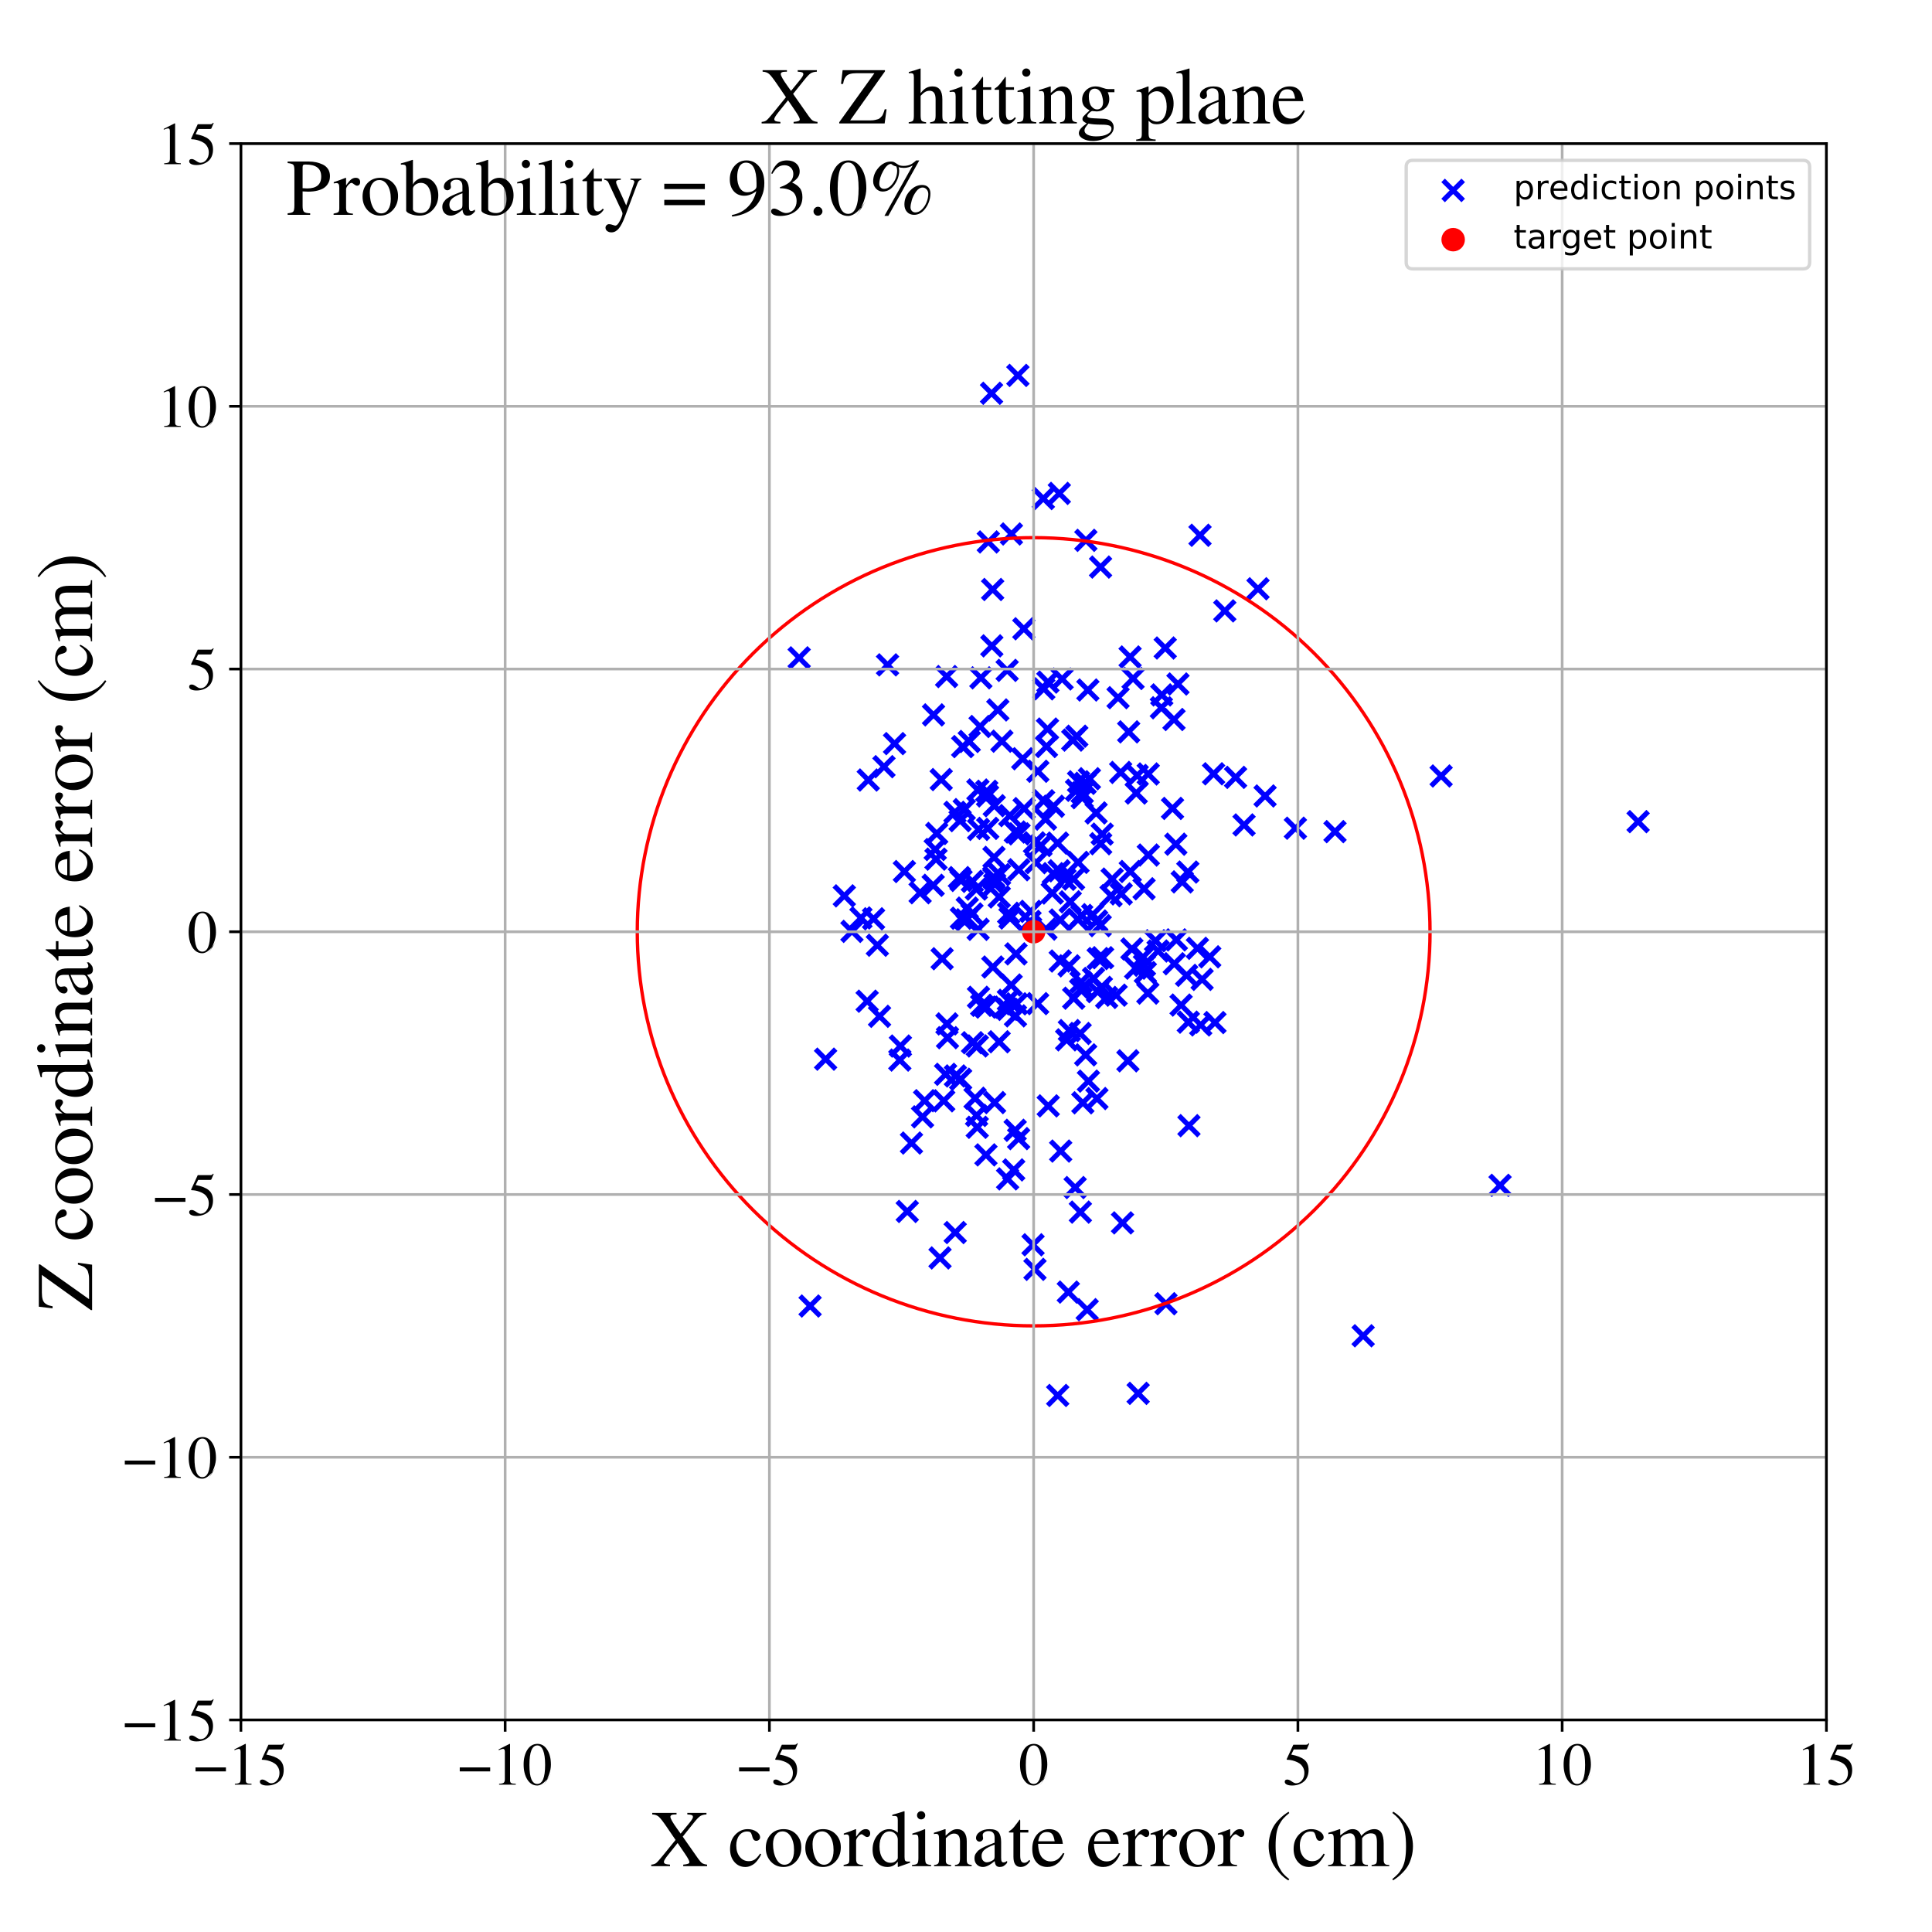 <?xml version="1.0" encoding="utf-8" standalone="no"?>
<!DOCTYPE svg PUBLIC "-//W3C//DTD SVG 1.1//EN"
  "http://www.w3.org/Graphics/SVG/1.1/DTD/svg11.dtd">
<!-- Created with matplotlib (https://matplotlib.org/) -->
<svg height="576pt" version="1.1" viewBox="0 0 576 576" width="576pt" xmlns="http://www.w3.org/2000/svg" xmlns:xlink="http://www.w3.org/1999/xlink">
 <defs>
  <style type="text/css">
*{stroke-linecap:butt;stroke-linejoin:round;}
  </style>
 </defs>
 <g id="figure_1">
  <g id="patch_1">
   <path d="M 0 576 
L 576 576 
L 576 0 
L 0 0 
z
" style="fill:#ffffff;"/>
  </g>
  <g id="axes_1">
   <g id="patch_2">
    <path d="M 71.822 512.784 
L 544.52 512.784 
L 544.52 42.802 
L 71.822 42.802 
z
" style="fill:#ffffff;"/>
   </g>
   <g id="PathCollection_1">
    <defs>
     <path d="M -3 3 
L 3 -3 
M -3 -3 
L 3 3 
" id="m4f88ec84c3" style="stroke:#0000ff;stroke-width:1.5;"/>
    </defs>
    <g clip-path="url(#p25584e5f6e)">
     <use style="fill:#0000ff;stroke:#0000ff;stroke-width:1.5;" x="263.547" xlink:href="#m4f88ec84c3" y="228.575"/>
     <use style="fill:#0000ff;stroke:#0000ff;stroke-width:1.5;" x="270.493" xlink:href="#m4f88ec84c3" y="361.178"/>
     <use style="fill:#0000ff;stroke:#0000ff;stroke-width:1.5;" x="309.42" xlink:href="#m4f88ec84c3" y="229.945"/>
     <use style="fill:#0000ff;stroke:#0000ff;stroke-width:1.5;" x="336.501" xlink:href="#m4f88ec84c3" y="218.195"/>
     <use style="fill:#0000ff;stroke:#0000ff;stroke-width:1.5;" x="337.456" xlink:href="#m4f88ec84c3" y="282.918"/>
     <use style="fill:#0000ff;stroke:#0000ff;stroke-width:1.5;" x="318.007" xlink:href="#m4f88ec84c3" y="310.011"/>
     <use style="fill:#0000ff;stroke:#0000ff;stroke-width:1.5;" x="278.216" xlink:href="#m4f88ec84c3" y="263.941"/>
     <use style="fill:#0000ff;stroke:#0000ff;stroke-width:1.5;" x="302.898" xlink:href="#m4f88ec84c3" y="284.388"/>
     <use style="fill:#0000ff;stroke:#0000ff;stroke-width:1.5;" x="254.001" xlink:href="#m4f88ec84c3" y="277.675"/>
     <use style="fill:#0000ff;stroke:#0000ff;stroke-width:1.5;" x="386.206" xlink:href="#m4f88ec84c3" y="246.917"/>
     <use style="fill:#0000ff;stroke:#0000ff;stroke-width:1.5;" x="291.361" xlink:href="#m4f88ec84c3" y="311.838"/>
     <use style="fill:#0000ff;stroke:#0000ff;stroke-width:1.5;" x="286.238" xlink:href="#m4f88ec84c3" y="244.665"/>
     <use style="fill:#0000ff;stroke:#0000ff;stroke-width:1.5;" x="337.803" xlink:href="#m4f88ec84c3" y="202.281"/>
     <use style="fill:#0000ff;stroke:#0000ff;stroke-width:1.5;" x="320.115" xlink:href="#m4f88ec84c3" y="297.601"/>
     <use style="fill:#0000ff;stroke:#0000ff;stroke-width:1.5;" x="358.393" xlink:href="#m4f88ec84c3" y="291.989"/>
     <use style="fill:#0000ff;stroke:#0000ff;stroke-width:1.5;" x="280.884" xlink:href="#m4f88ec84c3" y="285.832"/>
     <use style="fill:#0000ff;stroke:#0000ff;stroke-width:1.5;" x="300.712" xlink:href="#m4f88ec84c3" y="272.283"/>
     <use style="fill:#0000ff;stroke:#0000ff;stroke-width:1.5;" x="279.269" xlink:href="#m4f88ec84c3" y="248.488"/>
     <use style="fill:#0000ff;stroke:#0000ff;stroke-width:1.5;" x="429.655" xlink:href="#m4f88ec84c3" y="231.35"/>
     <use style="fill:#0000ff;stroke:#0000ff;stroke-width:1.5;" x="326.022" xlink:href="#m4f88ec84c3" y="291.716"/>
     <use style="fill:#0000ff;stroke:#0000ff;stroke-width:1.5;" x="308.901" xlink:href="#m4f88ec84c3" y="257.188"/>
     <use style="fill:#0000ff;stroke:#0000ff;stroke-width:1.5;" x="288.38" xlink:href="#m4f88ec84c3" y="270.737"/>
     <use style="fill:#0000ff;stroke:#0000ff;stroke-width:1.5;" x="271.747" xlink:href="#m4f88ec84c3" y="340.784"/>
     <use style="fill:#0000ff;stroke:#0000ff;stroke-width:1.5;" x="296.526" xlink:href="#m4f88ec84c3" y="328.72"/>
     <use style="fill:#0000ff;stroke:#0000ff;stroke-width:1.5;" x="284.839" xlink:href="#m4f88ec84c3" y="320.78"/>
     <use style="fill:#0000ff;stroke:#0000ff;stroke-width:1.5;" x="258.866" xlink:href="#m4f88ec84c3" y="232.554"/>
     <use style="fill:#0000ff;stroke:#0000ff;stroke-width:1.5;" x="338.58" xlink:href="#m4f88ec84c3" y="288.645"/>
     <use style="fill:#0000ff;stroke:#0000ff;stroke-width:1.5;" x="294.479" xlink:href="#m4f88ec84c3" y="246.97"/>
     <use style="fill:#0000ff;stroke:#0000ff;stroke-width:1.5;" x="287.016" xlink:href="#m4f88ec84c3" y="222.593"/>
     <use style="fill:#0000ff;stroke:#0000ff;stroke-width:1.5;" x="350.094" xlink:href="#m4f88ec84c3" y="287.33"/>
     <use style="fill:#0000ff;stroke:#0000ff;stroke-width:1.5;" x="303.081" xlink:href="#m4f88ec84c3" y="299.274"/>
     <use style="fill:#0000ff;stroke:#0000ff;stroke-width:1.5;" x="354.138" xlink:href="#m4f88ec84c3" y="259.99"/>
     <use style="fill:#0000ff;stroke:#0000ff;stroke-width:1.5;" x="346.38" xlink:href="#m4f88ec84c3" y="207.18"/>
     <use style="fill:#0000ff;stroke:#0000ff;stroke-width:1.5;" x="313.713" xlink:href="#m4f88ec84c3" y="266.245"/>
     <use style="fill:#0000ff;stroke:#0000ff;stroke-width:1.5;" x="293.975" xlink:href="#m4f88ec84c3" y="300.252"/>
     <use style="fill:#0000ff;stroke:#0000ff;stroke-width:1.5;" x="336.975" xlink:href="#m4f88ec84c3" y="259.826"/>
     <use style="fill:#0000ff;stroke:#0000ff;stroke-width:1.5;" x="311.051" xlink:href="#m4f88ec84c3" y="148.635"/>
     <use style="fill:#0000ff;stroke:#0000ff;stroke-width:1.5;" x="297.881" xlink:href="#m4f88ec84c3" y="310.589"/>
     <use style="fill:#0000ff;stroke:#0000ff;stroke-width:1.5;" x="302.713" xlink:href="#m4f88ec84c3" y="248.055"/>
     <use style="fill:#0000ff;stroke:#0000ff;stroke-width:1.5;" x="278.321" xlink:href="#m4f88ec84c3" y="213.135"/>
     <use style="fill:#0000ff;stroke:#0000ff;stroke-width:1.5;" x="357.975" xlink:href="#m4f88ec84c3" y="305.569"/>
     <use style="fill:#0000ff;stroke:#0000ff;stroke-width:1.5;" x="316.099" xlink:href="#m4f88ec84c3" y="286.518"/>
     <use style="fill:#0000ff;stroke:#0000ff;stroke-width:1.5;" x="334.112" xlink:href="#m4f88ec84c3" y="230.29"/>
     <use style="fill:#0000ff;stroke:#0000ff;stroke-width:1.5;" x="291.351" xlink:href="#m4f88ec84c3" y="336.088"/>
     <use style="fill:#0000ff;stroke:#0000ff;stroke-width:1.5;" x="336.274" xlink:href="#m4f88ec84c3" y="316.267"/>
     <use style="fill:#0000ff;stroke:#0000ff;stroke-width:1.5;" x="292.201" xlink:href="#m4f88ec84c3" y="216.597"/>
     <use style="fill:#0000ff;stroke:#0000ff;stroke-width:1.5;" x="321.036" xlink:href="#m4f88ec84c3" y="219.491"/>
     <use style="fill:#0000ff;stroke:#0000ff;stroke-width:1.5;" x="286.52" xlink:href="#m4f88ec84c3" y="262.489"/>
     <use style="fill:#0000ff;stroke:#0000ff;stroke-width:1.5;" x="342.329" xlink:href="#m4f88ec84c3" y="230.746"/>
     <use style="fill:#0000ff;stroke:#0000ff;stroke-width:1.5;" x="295.699" xlink:href="#m4f88ec84c3" y="192.552"/>
     <use style="fill:#0000ff;stroke:#0000ff;stroke-width:1.5;" x="303.469" xlink:href="#m4f88ec84c3" y="111.922"/>
     <use style="fill:#0000ff;stroke:#0000ff;stroke-width:1.5;" x="301.541" xlink:href="#m4f88ec84c3" y="159.2"/>
     <use style="fill:#0000ff;stroke:#0000ff;stroke-width:1.5;" x="362.221" xlink:href="#m4f88ec84c3" y="304.866"/>
     <use style="fill:#0000ff;stroke:#0000ff;stroke-width:1.5;" x="316.104" xlink:href="#m4f88ec84c3" y="274.285"/>
     <use style="fill:#0000ff;stroke:#0000ff;stroke-width:1.5;" x="290.696" xlink:href="#m4f88ec84c3" y="327.427"/>
     <use style="fill:#0000ff;stroke:#0000ff;stroke-width:1.5;" x="282.226" xlink:href="#m4f88ec84c3" y="201.702"/>
     <use style="fill:#0000ff;stroke:#0000ff;stroke-width:1.5;" x="346.245" xlink:href="#m4f88ec84c3" y="211.014"/>
     <use style="fill:#0000ff;stroke:#0000ff;stroke-width:1.5;" x="334.277" xlink:href="#m4f88ec84c3" y="266.502"/>
     <use style="fill:#0000ff;stroke:#0000ff;stroke-width:1.5;" x="275.05" xlink:href="#m4f88ec84c3" y="332.974"/>
     <use style="fill:#0000ff;stroke:#0000ff;stroke-width:1.5;" x="289.949" xlink:href="#m4f88ec84c3" y="310.871"/>
     <use style="fill:#0000ff;stroke:#0000ff;stroke-width:1.5;" x="320.959" xlink:href="#m4f88ec84c3" y="235.612"/>
     <use style="fill:#0000ff;stroke:#0000ff;stroke-width:1.5;" x="274.32" xlink:href="#m4f88ec84c3" y="266.152"/>
     <use style="fill:#0000ff;stroke:#0000ff;stroke-width:1.5;" x="311.823" xlink:href="#m4f88ec84c3" y="276.999"/>
     <use style="fill:#0000ff;stroke:#0000ff;stroke-width:1.5;" x="310.344" xlink:href="#m4f88ec84c3" y="252.076"/>
     <use style="fill:#0000ff;stroke:#0000ff;stroke-width:1.5;" x="398.014" xlink:href="#m4f88ec84c3" y="247.938"/>
     <use style="fill:#0000ff;stroke:#0000ff;stroke-width:1.5;" x="357.768" xlink:href="#m4f88ec84c3" y="159.586"/>
     <use style="fill:#0000ff;stroke:#0000ff;stroke-width:1.5;" x="327.035" xlink:href="#m4f88ec84c3" y="327.515"/>
     <use style="fill:#0000ff;stroke:#0000ff;stroke-width:1.5;" x="287.476" xlink:href="#m4f88ec84c3" y="241.373"/>
     <use style="fill:#0000ff;stroke:#0000ff;stroke-width:1.5;" x="296.336" xlink:href="#m4f88ec84c3" y="255.613"/>
     <use style="fill:#0000ff;stroke:#0000ff;stroke-width:1.5;" x="286.406" xlink:href="#m4f88ec84c3" y="321.773"/>
     <use style="fill:#0000ff;stroke:#0000ff;stroke-width:1.5;" x="300.408" xlink:href="#m4f88ec84c3" y="351.472"/>
     <use style="fill:#0000ff;stroke:#0000ff;stroke-width:1.5;" x="297.993" xlink:href="#m4f88ec84c3" y="260.743"/>
     <use style="fill:#0000ff;stroke:#0000ff;stroke-width:1.5;" x="322.656" xlink:href="#m4f88ec84c3" y="236.316"/>
     <use style="fill:#0000ff;stroke:#0000ff;stroke-width:1.5;" x="319.08" xlink:href="#m4f88ec84c3" y="268.862"/>
     <use style="fill:#0000ff;stroke:#0000ff;stroke-width:1.5;" x="291.152" xlink:href="#m4f88ec84c3" y="332.549"/>
     <use style="fill:#0000ff;stroke:#0000ff;stroke-width:1.5;" x="322.837" xlink:href="#m4f88ec84c3" y="328.785"/>
     <use style="fill:#0000ff;stroke:#0000ff;stroke-width:1.5;" x="289.893" xlink:href="#m4f88ec84c3" y="262.771"/>
     <use style="fill:#0000ff;stroke:#0000ff;stroke-width:1.5;" x="328.119" xlink:href="#m4f88ec84c3" y="169.064"/>
     <use style="fill:#0000ff;stroke:#0000ff;stroke-width:1.5;" x="284.699" xlink:href="#m4f88ec84c3" y="242.181"/>
     <use style="fill:#0000ff;stroke:#0000ff;stroke-width:1.5;" x="286.624" xlink:href="#m4f88ec84c3" y="273.753"/>
     <use style="fill:#0000ff;stroke:#0000ff;stroke-width:1.5;" x="246.145" xlink:href="#m4f88ec84c3" y="315.773"/>
     <use style="fill:#0000ff;stroke:#0000ff;stroke-width:1.5;" x="350.713" xlink:href="#m4f88ec84c3" y="280.209"/>
     <use style="fill:#0000ff;stroke:#0000ff;stroke-width:1.5;" x="321.381" xlink:href="#m4f88ec84c3" y="274.108"/>
     <use style="fill:#0000ff;stroke:#0000ff;stroke-width:1.5;" x="315.822" xlink:href="#m4f88ec84c3" y="147.1"/>
     <use style="fill:#0000ff;stroke:#0000ff;stroke-width:1.5;" x="377.165" xlink:href="#m4f88ec84c3" y="237.307"/>
     <use style="fill:#0000ff;stroke:#0000ff;stroke-width:1.5;" x="295.946" xlink:href="#m4f88ec84c3" y="175.75"/>
     <use style="fill:#0000ff;stroke:#0000ff;stroke-width:1.5;" x="322.5" xlink:href="#m4f88ec84c3" y="272.918"/>
     <use style="fill:#0000ff;stroke:#0000ff;stroke-width:1.5;" x="332.744" xlink:href="#m4f88ec84c3" y="296.696"/>
     <use style="fill:#0000ff;stroke:#0000ff;stroke-width:1.5;" x="301.118" xlink:href="#m4f88ec84c3" y="273.693"/>
     <use style="fill:#0000ff;stroke:#0000ff;stroke-width:1.5;" x="324.338" xlink:href="#m4f88ec84c3" y="205.717"/>
     <use style="fill:#0000ff;stroke:#0000ff;stroke-width:1.5;" x="300.269" xlink:href="#m4f88ec84c3" y="199.867"/>
     <use style="fill:#0000ff;stroke:#0000ff;stroke-width:1.5;" x="315.344" xlink:href="#m4f88ec84c3" y="416.034"/>
     <use style="fill:#0000ff;stroke:#0000ff;stroke-width:1.5;" x="324.501" xlink:href="#m4f88ec84c3" y="322.324"/>
     <use style="fill:#0000ff;stroke:#0000ff;stroke-width:1.5;" x="331.578" xlink:href="#m4f88ec84c3" y="262.083"/>
     <use style="fill:#0000ff;stroke:#0000ff;stroke-width:1.5;" x="282.324" xlink:href="#m4f88ec84c3" y="305.263"/>
     <use style="fill:#0000ff;stroke:#0000ff;stroke-width:1.5;" x="320.063" xlink:href="#m4f88ec84c3" y="262.078"/>
     <use style="fill:#0000ff;stroke:#0000ff;stroke-width:1.5;" x="318.508" xlink:href="#m4f88ec84c3" y="385.219"/>
     <use style="fill:#0000ff;stroke:#0000ff;stroke-width:1.5;" x="345.264" xlink:href="#m4f88ec84c3" y="283.528"/>
     <use style="fill:#0000ff;stroke:#0000ff;stroke-width:1.5;" x="326.788" xlink:href="#m4f88ec84c3" y="242.364"/>
     <use style="fill:#0000ff;stroke:#0000ff;stroke-width:1.5;" x="339.037" xlink:href="#m4f88ec84c3" y="231.189"/>
     <use style="fill:#0000ff;stroke:#0000ff;stroke-width:1.5;" x="334.663" xlink:href="#m4f88ec84c3" y="364.586"/>
     <use style="fill:#0000ff;stroke:#0000ff;stroke-width:1.5;" x="322.305" xlink:href="#m4f88ec84c3" y="292.775"/>
     <use style="fill:#0000ff;stroke:#0000ff;stroke-width:1.5;" x="315.764" xlink:href="#m4f88ec84c3" y="259.615"/>
     <use style="fill:#0000ff;stroke:#0000ff;stroke-width:1.5;" x="308.564" xlink:href="#m4f88ec84c3" y="378.439"/>
     <use style="fill:#0000ff;stroke:#0000ff;stroke-width:1.5;" x="328.157" xlink:href="#m4f88ec84c3" y="251.543"/>
     <use style="fill:#0000ff;stroke:#0000ff;stroke-width:1.5;" x="296.57" xlink:href="#m4f88ec84c3" y="263.626"/>
     <use style="fill:#0000ff;stroke:#0000ff;stroke-width:1.5;" x="317.507" xlink:href="#m4f88ec84c3" y="262.154"/>
     <use style="fill:#0000ff;stroke:#0000ff;stroke-width:1.5;" x="296.002" xlink:href="#m4f88ec84c3" y="288.308"/>
     <use style="fill:#0000ff;stroke:#0000ff;stroke-width:1.5;" x="296.427" xlink:href="#m4f88ec84c3" y="240.207"/>
     <use style="fill:#0000ff;stroke:#0000ff;stroke-width:1.5;" x="316.653" xlink:href="#m4f88ec84c3" y="202.423"/>
     <use style="fill:#0000ff;stroke:#0000ff;stroke-width:1.5;" x="322.032" xlink:href="#m4f88ec84c3" y="308.116"/>
     <use style="fill:#0000ff;stroke:#0000ff;stroke-width:1.5;" x="281.917" xlink:href="#m4f88ec84c3" y="320.292"/>
     <use style="fill:#0000ff;stroke:#0000ff;stroke-width:1.5;" x="291.761" xlink:href="#m4f88ec84c3" y="247.276"/>
     <use style="fill:#0000ff;stroke:#0000ff;stroke-width:1.5;" x="312.512" xlink:href="#m4f88ec84c3" y="329.702"/>
     <use style="fill:#0000ff;stroke:#0000ff;stroke-width:1.5;" x="336.923" xlink:href="#m4f88ec84c3" y="195.868"/>
     <use style="fill:#0000ff;stroke:#0000ff;stroke-width:1.5;" x="260.439" xlink:href="#m4f88ec84c3" y="273.927"/>
     <use style="fill:#0000ff;stroke:#0000ff;stroke-width:1.5;" x="292.681" xlink:href="#m4f88ec84c3" y="299.723"/>
     <use style="fill:#0000ff;stroke:#0000ff;stroke-width:1.5;" x="352.47" xlink:href="#m4f88ec84c3" y="262.922"/>
     <use style="fill:#0000ff;stroke:#0000ff;stroke-width:1.5;" x="322.187" xlink:href="#m4f88ec84c3" y="295.063"/>
     <use style="fill:#0000ff;stroke:#0000ff;stroke-width:1.5;" x="328.351" xlink:href="#m4f88ec84c3" y="294.37"/>
     <use style="fill:#0000ff;stroke:#0000ff;stroke-width:1.5;" x="331.251" xlink:href="#m4f88ec84c3" y="267.05"/>
     <use style="fill:#0000ff;stroke:#0000ff;stroke-width:1.5;" x="256.676" xlink:href="#m4f88ec84c3" y="273.671"/>
     <use style="fill:#0000ff;stroke:#0000ff;stroke-width:1.5;" x="326.956" xlink:href="#m4f88ec84c3" y="274.586"/>
     <use style="fill:#0000ff;stroke:#0000ff;stroke-width:1.5;" x="328.607" xlink:href="#m4f88ec84c3" y="248.678"/>
     <use style="fill:#0000ff;stroke:#0000ff;stroke-width:1.5;" x="300.635" xlink:href="#m4f88ec84c3" y="298.226"/>
     <use style="fill:#0000ff;stroke:#0000ff;stroke-width:1.5;" x="325.773" xlink:href="#m4f88ec84c3" y="272.699"/>
     <use style="fill:#0000ff;stroke:#0000ff;stroke-width:1.5;" x="361.813" xlink:href="#m4f88ec84c3" y="230.699"/>
     <use style="fill:#0000ff;stroke:#0000ff;stroke-width:1.5;" x="279.047" xlink:href="#m4f88ec84c3" y="256.143"/>
     <use style="fill:#0000ff;stroke:#0000ff;stroke-width:1.5;" x="288.058" xlink:href="#m4f88ec84c3" y="274.228"/>
     <use style="fill:#0000ff;stroke:#0000ff;stroke-width:1.5;" x="282.483" xlink:href="#m4f88ec84c3" y="309.372"/>
     <use style="fill:#0000ff;stroke:#0000ff;stroke-width:1.5;" x="300.469" xlink:href="#m4f88ec84c3" y="300.928"/>
     <use style="fill:#0000ff;stroke:#0000ff;stroke-width:1.5;" x="312.416" xlink:href="#m4f88ec84c3" y="203.351"/>
     <use style="fill:#0000ff;stroke:#0000ff;stroke-width:1.5;" x="302.221" xlink:href="#m4f88ec84c3" y="348.793"/>
     <use style="fill:#0000ff;stroke:#0000ff;stroke-width:1.5;" x="375.058" xlink:href="#m4f88ec84c3" y="175.537"/>
     <use style="fill:#0000ff;stroke:#0000ff;stroke-width:1.5;" x="360.666" xlink:href="#m4f88ec84c3" y="285.263"/>
     <use style="fill:#0000ff;stroke:#0000ff;stroke-width:1.5;" x="341.472" xlink:href="#m4f88ec84c3" y="289.955"/>
     <use style="fill:#0000ff;stroke:#0000ff;stroke-width:1.5;" x="303.819" xlink:href="#m4f88ec84c3" y="248.6"/>
     <use style="fill:#0000ff;stroke:#0000ff;stroke-width:1.5;" x="308.418" xlink:href="#m4f88ec84c3" y="251.279"/>
     <use style="fill:#0000ff;stroke:#0000ff;stroke-width:1.5;" x="353.776" xlink:href="#m4f88ec84c3" y="290.792"/>
     <use style="fill:#0000ff;stroke:#0000ff;stroke-width:1.5;" x="350.011" xlink:href="#m4f88ec84c3" y="214.513"/>
     <use style="fill:#0000ff;stroke:#0000ff;stroke-width:1.5;" x="293.944" xlink:href="#m4f88ec84c3" y="344.315"/>
     <use style="fill:#0000ff;stroke:#0000ff;stroke-width:1.5;" x="304.914" xlink:href="#m4f88ec84c3" y="226.21"/>
     <use style="fill:#0000ff;stroke:#0000ff;stroke-width:1.5;" x="266.701" xlink:href="#m4f88ec84c3" y="221.7"/>
     <use style="fill:#0000ff;stroke:#0000ff;stroke-width:1.5;" x="365.159" xlink:href="#m4f88ec84c3" y="182.13"/>
     <use style="fill:#0000ff;stroke:#0000ff;stroke-width:1.5;" x="268.442" xlink:href="#m4f88ec84c3" y="311.864"/>
     <use style="fill:#0000ff;stroke:#0000ff;stroke-width:1.5;" x="314.075" xlink:href="#m4f88ec84c3" y="240.377"/>
     <use style="fill:#0000ff;stroke:#0000ff;stroke-width:1.5;" x="291.721" xlink:href="#m4f88ec84c3" y="297.334"/>
     <use style="fill:#0000ff;stroke:#0000ff;stroke-width:1.5;" x="312.301" xlink:href="#m4f88ec84c3" y="217.357"/>
     <use style="fill:#0000ff;stroke:#0000ff;stroke-width:1.5;" x="368.374" xlink:href="#m4f88ec84c3" y="231.762"/>
     <use style="fill:#0000ff;stroke:#0000ff;stroke-width:1.5;" x="323.519" xlink:href="#m4f88ec84c3" y="233.54"/>
     <use style="fill:#0000ff;stroke:#0000ff;stroke-width:1.5;" x="291.086" xlink:href="#m4f88ec84c3" y="265.067"/>
     <use style="fill:#0000ff;stroke:#0000ff;stroke-width:1.5;" x="354.282" xlink:href="#m4f88ec84c3" y="304.744"/>
     <use style="fill:#0000ff;stroke:#0000ff;stroke-width:1.5;" x="342.35" xlink:href="#m4f88ec84c3" y="254.921"/>
     <use style="fill:#0000ff;stroke:#0000ff;stroke-width:1.5;" x="327.227" xlink:href="#m4f88ec84c3" y="295.642"/>
     <use style="fill:#0000ff;stroke:#0000ff;stroke-width:1.5;" x="291.548" xlink:href="#m4f88ec84c3" y="235.536"/>
     <use style="fill:#0000ff;stroke:#0000ff;stroke-width:1.5;" x="338.757" xlink:href="#m4f88ec84c3" y="236.435"/>
     <use style="fill:#0000ff;stroke:#0000ff;stroke-width:1.5;" x="324.132" xlink:href="#m4f88ec84c3" y="390.458"/>
     <use style="fill:#0000ff;stroke:#0000ff;stroke-width:1.5;" x="295.617" xlink:href="#m4f88ec84c3" y="117.258"/>
     <use style="fill:#0000ff;stroke:#0000ff;stroke-width:1.5;" x="298.704" xlink:href="#m4f88ec84c3" y="220.978"/>
     <use style="fill:#0000ff;stroke:#0000ff;stroke-width:1.5;" x="321.559" xlink:href="#m4f88ec84c3" y="233.074"/>
     <use style="fill:#0000ff;stroke:#0000ff;stroke-width:1.5;" x="286.032" xlink:href="#m4f88ec84c3" y="261.648"/>
     <use style="fill:#0000ff;stroke:#0000ff;stroke-width:1.5;" x="352.127" xlink:href="#m4f88ec84c3" y="299.646"/>
     <use style="fill:#0000ff;stroke:#0000ff;stroke-width:1.5;" x="318.732" xlink:href="#m4f88ec84c3" y="287.949"/>
     <use style="fill:#0000ff;stroke:#0000ff;stroke-width:1.5;" x="275.663" xlink:href="#m4f88ec84c3" y="328.159"/>
     <use style="fill:#0000ff;stroke:#0000ff;stroke-width:1.5;" x="314.026" xlink:href="#m4f88ec84c3" y="260.47"/>
     <use style="fill:#0000ff;stroke:#0000ff;stroke-width:1.5;" x="340.763" xlink:href="#m4f88ec84c3" y="285.386"/>
     <use style="fill:#0000ff;stroke:#0000ff;stroke-width:1.5;" x="341.086" xlink:href="#m4f88ec84c3" y="264.974"/>
     <use style="fill:#0000ff;stroke:#0000ff;stroke-width:1.5;" x="333.338" xlink:href="#m4f88ec84c3" y="208.004"/>
     <use style="fill:#0000ff;stroke:#0000ff;stroke-width:1.5;" x="268.273" xlink:href="#m4f88ec84c3" y="316.044"/>
     <use style="fill:#0000ff;stroke:#0000ff;stroke-width:1.5;" x="262.225" xlink:href="#m4f88ec84c3" y="303.002"/>
     <use style="fill:#0000ff;stroke:#0000ff;stroke-width:1.5;" x="321.402" xlink:href="#m4f88ec84c3" y="257.1"/>
     <use style="fill:#0000ff;stroke:#0000ff;stroke-width:1.5;" x="357.001" xlink:href="#m4f88ec84c3" y="282.727"/>
     <use style="fill:#0000ff;stroke:#0000ff;stroke-width:1.5;" x="322.664" xlink:href="#m4f88ec84c3" y="237.82"/>
     <use style="fill:#0000ff;stroke:#0000ff;stroke-width:1.5;" x="329.935" xlink:href="#m4f88ec84c3" y="297.372"/>
     <use style="fill:#0000ff;stroke:#0000ff;stroke-width:1.5;" x="311.131" xlink:href="#m4f88ec84c3" y="238.751"/>
     <use style="fill:#0000ff;stroke:#0000ff;stroke-width:1.5;" x="296.382" xlink:href="#m4f88ec84c3" y="261.969"/>
     <use style="fill:#0000ff;stroke:#0000ff;stroke-width:1.5;" x="278.827" xlink:href="#m4f88ec84c3" y="253.274"/>
     <use style="fill:#0000ff;stroke:#0000ff;stroke-width:1.5;" x="299.548" xlink:href="#m4f88ec84c3" y="300.272"/>
     <use style="fill:#0000ff;stroke:#0000ff;stroke-width:1.5;" x="294.648" xlink:href="#m4f88ec84c3" y="161.574"/>
     <use style="fill:#0000ff;stroke:#0000ff;stroke-width:1.5;" x="297.491" xlink:href="#m4f88ec84c3" y="211.662"/>
     <use style="fill:#0000ff;stroke:#0000ff;stroke-width:1.5;" x="297.917" xlink:href="#m4f88ec84c3" y="267.42"/>
     <use style="fill:#0000ff;stroke:#0000ff;stroke-width:1.5;" x="347.397" xlink:href="#m4f88ec84c3" y="193.194"/>
     <use style="fill:#0000ff;stroke:#0000ff;stroke-width:1.5;" x="303.746" xlink:href="#m4f88ec84c3" y="259.303"/>
     <use style="fill:#0000ff;stroke:#0000ff;stroke-width:1.5;" x="447.222" xlink:href="#m4f88ec84c3" y="353.39"/>
     <use style="fill:#0000ff;stroke:#0000ff;stroke-width:1.5;" x="294.187" xlink:href="#m4f88ec84c3" y="235.909"/>
     <use style="fill:#0000ff;stroke:#0000ff;stroke-width:1.5;" x="292.435" xlink:href="#m4f88ec84c3" y="202.088"/>
     <use style="fill:#0000ff;stroke:#0000ff;stroke-width:1.5;" x="294.422" xlink:href="#m4f88ec84c3" y="237.293"/>
     <use style="fill:#0000ff;stroke:#0000ff;stroke-width:1.5;" x="291.615" xlink:href="#m4f88ec84c3" y="277.066"/>
     <use style="fill:#0000ff;stroke:#0000ff;stroke-width:1.5;" x="653.146" xlink:href="#m4f88ec84c3" y="154.899"/>
     <use style="fill:#0000ff;stroke:#0000ff;stroke-width:1.5;" x="406.409" xlink:href="#m4f88ec84c3" y="398.244"/>
     <use style="fill:#0000ff;stroke:#0000ff;stroke-width:1.5;" x="323.671" xlink:href="#m4f88ec84c3" y="314.494"/>
     <use style="fill:#0000ff;stroke:#0000ff;stroke-width:1.5;" x="344.505" xlink:href="#m4f88ec84c3" y="280.471"/>
     <use style="fill:#0000ff;stroke:#0000ff;stroke-width:1.5;" x="307.27" xlink:href="#m4f88ec84c3" y="271.708"/>
     <use style="fill:#0000ff;stroke:#0000ff;stroke-width:1.5;" x="264.61" xlink:href="#m4f88ec84c3" y="198.221"/>
     <use style="fill:#0000ff;stroke:#0000ff;stroke-width:1.5;" x="320.542" xlink:href="#m4f88ec84c3" y="354.052"/>
     <use style="fill:#0000ff;stroke:#0000ff;stroke-width:1.5;" x="328.73" xlink:href="#m4f88ec84c3" y="285.532"/>
     <use style="fill:#0000ff;stroke:#0000ff;stroke-width:1.5;" x="347.607" xlink:href="#m4f88ec84c3" y="388.685"/>
     <use style="fill:#0000ff;stroke:#0000ff;stroke-width:1.5;" x="342.215" xlink:href="#m4f88ec84c3" y="296.083"/>
     <use style="fill:#0000ff;stroke:#0000ff;stroke-width:1.5;" x="350.557" xlink:href="#m4f88ec84c3" y="251.685"/>
     <use style="fill:#0000ff;stroke:#0000ff;stroke-width:1.5;" x="323.735" xlink:href="#m4f88ec84c3" y="161.094"/>
     <use style="fill:#0000ff;stroke:#0000ff;stroke-width:1.5;" x="296.248" xlink:href="#m4f88ec84c3" y="261.51"/>
     <use style="fill:#0000ff;stroke:#0000ff;stroke-width:1.5;" x="349.571" xlink:href="#m4f88ec84c3" y="241.017"/>
     <use style="fill:#0000ff;stroke:#0000ff;stroke-width:1.5;" x="322.973" xlink:href="#m4f88ec84c3" y="294.708"/>
     <use style="fill:#0000ff;stroke:#0000ff;stroke-width:1.5;" x="370.895" xlink:href="#m4f88ec84c3" y="245.948"/>
     <use style="fill:#0000ff;stroke:#0000ff;stroke-width:1.5;" x="305.332" xlink:href="#m4f88ec84c3" y="241.078"/>
     <use style="fill:#0000ff;stroke:#0000ff;stroke-width:1.5;" x="284.784" xlink:href="#m4f88ec84c3" y="367.462"/>
     <use style="fill:#0000ff;stroke:#0000ff;stroke-width:1.5;" x="341.204" xlink:href="#m4f88ec84c3" y="287.783"/>
     <use style="fill:#0000ff;stroke:#0000ff;stroke-width:1.5;" x="238.261" xlink:href="#m4f88ec84c3" y="196.131"/>
     <use style="fill:#0000ff;stroke:#0000ff;stroke-width:1.5;" x="301.465" xlink:href="#m4f88ec84c3" y="293.663"/>
     <use style="fill:#0000ff;stroke:#0000ff;stroke-width:1.5;" x="280.254" xlink:href="#m4f88ec84c3" y="375.033"/>
     <use style="fill:#0000ff;stroke:#0000ff;stroke-width:1.5;" x="311.696" xlink:href="#m4f88ec84c3" y="244.204"/>
     <use style="fill:#0000ff;stroke:#0000ff;stroke-width:1.5;" x="328.018" xlink:href="#m4f88ec84c3" y="275.96"/>
     <use style="fill:#0000ff;stroke:#0000ff;stroke-width:1.5;" x="251.721" xlink:href="#m4f88ec84c3" y="267.089"/>
     <use style="fill:#0000ff;stroke:#0000ff;stroke-width:1.5;" x="316.229" xlink:href="#m4f88ec84c3" y="343.177"/>
     <use style="fill:#0000ff;stroke:#0000ff;stroke-width:1.5;" x="354.47" xlink:href="#m4f88ec84c3" y="335.601"/>
     <use style="fill:#0000ff;stroke:#0000ff;stroke-width:1.5;" x="309.37" xlink:href="#m4f88ec84c3" y="299.216"/>
     <use style="fill:#0000ff;stroke:#0000ff;stroke-width:1.5;" x="315.318" xlink:href="#m4f88ec84c3" y="251.353"/>
     <use style="fill:#0000ff;stroke:#0000ff;stroke-width:1.5;" x="327.41" xlink:href="#m4f88ec84c3" y="285.784"/>
     <use style="fill:#0000ff;stroke:#0000ff;stroke-width:1.5;" x="261.577" xlink:href="#m4f88ec84c3" y="281.811"/>
     <use style="fill:#0000ff;stroke:#0000ff;stroke-width:1.5;" x="319.835" xlink:href="#m4f88ec84c3" y="220.654"/>
     <use style="fill:#0000ff;stroke:#0000ff;stroke-width:1.5;" x="302.658" xlink:href="#m4f88ec84c3" y="336.981"/>
     <use style="fill:#0000ff;stroke:#0000ff;stroke-width:1.5;" x="311.986" xlink:href="#m4f88ec84c3" y="222.557"/>
     <use style="fill:#0000ff;stroke:#0000ff;stroke-width:1.5;" x="339.326" xlink:href="#m4f88ec84c3" y="415.412"/>
     <use style="fill:#0000ff;stroke:#0000ff;stroke-width:1.5;" x="288.97" xlink:href="#m4f88ec84c3" y="221.058"/>
     <use style="fill:#0000ff;stroke:#0000ff;stroke-width:1.5;" x="280.613" xlink:href="#m4f88ec84c3" y="232.419"/>
     <use style="fill:#0000ff;stroke:#0000ff;stroke-width:1.5;" x="258.532" xlink:href="#m4f88ec84c3" y="298.495"/>
     <use style="fill:#0000ff;stroke:#0000ff;stroke-width:1.5;" x="303.694" xlink:href="#m4f88ec84c3" y="339.458"/>
     <use style="fill:#0000ff;stroke:#0000ff;stroke-width:1.5;" x="302.753" xlink:href="#m4f88ec84c3" y="302.867"/>
     <use style="fill:#0000ff;stroke:#0000ff;stroke-width:1.5;" x="488.382" xlink:href="#m4f88ec84c3" y="244.962"/>
     <use style="fill:#0000ff;stroke:#0000ff;stroke-width:1.5;" x="281.363" xlink:href="#m4f88ec84c3" y="328.195"/>
     <use style="fill:#0000ff;stroke:#0000ff;stroke-width:1.5;" x="324.791" xlink:href="#m4f88ec84c3" y="232.164"/>
     <use style="fill:#0000ff;stroke:#0000ff;stroke-width:1.5;" x="322.099" xlink:href="#m4f88ec84c3" y="361.377"/>
     <use style="fill:#0000ff;stroke:#0000ff;stroke-width:1.5;" x="241.521" xlink:href="#m4f88ec84c3" y="389.374"/>
     <use style="fill:#0000ff;stroke:#0000ff;stroke-width:1.5;" x="351.195" xlink:href="#m4f88ec84c3" y="203.925"/>
     <use style="fill:#0000ff;stroke:#0000ff;stroke-width:1.5;" x="301.055" xlink:href="#m4f88ec84c3" y="243.161"/>
     <use style="fill:#0000ff;stroke:#0000ff;stroke-width:1.5;" x="305.243" xlink:href="#m4f88ec84c3" y="187.461"/>
     <use style="fill:#0000ff;stroke:#0000ff;stroke-width:1.5;" x="318.817" xlink:href="#m4f88ec84c3" y="307.251"/>
     <use style="fill:#0000ff;stroke:#0000ff;stroke-width:1.5;" x="311.193" xlink:href="#m4f88ec84c3" y="205.364"/>
     <use style="fill:#0000ff;stroke:#0000ff;stroke-width:1.5;" x="269.632" xlink:href="#m4f88ec84c3" y="259.838"/>
     <use style="fill:#0000ff;stroke:#0000ff;stroke-width:1.5;" x="307.088" xlink:href="#m4f88ec84c3" y="274.701"/>
     <use style="fill:#0000ff;stroke:#0000ff;stroke-width:1.5;" x="289.774" xlink:href="#m4f88ec84c3" y="272.493"/>
     <use style="fill:#0000ff;stroke:#0000ff;stroke-width:1.5;" x="307.989" xlink:href="#m4f88ec84c3" y="371.117"/>
    </g>
   </g>
   <g id="PathCollection_2">
    <defs>
     <path d="M 0 3 
C 0.796 3 1.559 2.684 2.121 2.121 
C 2.684 1.559 3 0.796 3 0 
C 3 -0.796 2.684 -1.559 2.121 -2.121 
C 1.559 -2.684 0.796 -3 0 -3 
C -0.796 -3 -1.559 -2.684 -2.121 -2.121 
C -2.684 -1.559 -3 -0.796 -3 0 
C -3 0.796 -2.684 1.559 -2.121 2.121 
C -1.559 2.684 -0.796 3 0 3 
z
" id="m87a4e9e6f9" style="stroke:#ff0000;"/>
    </defs>
    <g clip-path="url(#p25584e5f6e)">
     <use style="fill:#ff0000;stroke:#ff0000;" x="308.171" xlink:href="#m87a4e9e6f9" y="277.793"/>
    </g>
   </g>
   <g id="patch_3">
    <path clip-path="url(#p25584e5f6e)" d="M 308.171 395.288 
C 339.511 395.288 369.572 382.908 391.733 360.875 
C 413.894 338.841 426.346 308.953 426.346 277.793 
C 426.346 246.633 413.894 216.745 391.733 194.711 
C 369.572 172.677 339.511 160.297 308.171 160.297 
C 276.831 160.297 246.77 172.677 224.609 194.711 
C 202.448 216.745 189.997 246.633 189.997 277.793 
C 189.997 308.953 202.448 338.841 224.609 360.875 
C 246.77 382.908 276.831 395.288 308.171 395.288 
z
" style="fill:none;stroke:#ff0000;stroke-linejoin:miter;"/>
   </g>
   <g id="matplotlib.axis_1">
    <g id="xtick_1">
     <g id="line2d_1">
      <path clip-path="url(#p25584e5f6e)" d="M 71.822 512.784 
L 71.822 42.802 
" style="fill:none;stroke:#b0b0b0;stroke-linecap:square;stroke-width:0.8;"/>
     </g>
     <g id="line2d_2">
      <defs>
       <path d="M 0 0 
L 0 3.5 
" id="mc66304c44d" style="stroke:#000000;stroke-width:0.8;"/>
      </defs>
      <g>
       <use style="stroke:#000000;stroke-width:0.8;" x="71.822" xlink:href="#mc66304c44d" y="512.784"/>
      </g>
     </g>
     <g id="text_1">
      <!-- −15 -->
      <defs>
       <path d="M 3 22 
L 3 28.594 
L 53.406 28.594 
L 53.406 22 
z
" id="FreeSerif-8722"/>
       <path d="M 18.297 59.297 
Q 16.5 59.297 11.094 57.094 
L 11.094 58.5 
L 29.094 67.594 
L 29.906 67.406 
L 29.906 7.406 
Q 29.906 3.797 31.703 2.688 
Q 33.5 1.594 39.406 1.5 
L 39.406 0 
L 11.797 0 
L 11.797 1.5 
Q 17.406 1.703 19.344 3.141 
Q 21.297 4.594 21.297 9.297 
L 21.297 54.594 
Q 21.297 59.297 18.297 59.297 
z
" id="FreeSerif-49"/>
       <path d="M 35.703 19.406 
Q 35.703 24.703 33.344 28.797 
Q 31 32.906 27.641 35.156 
Q 24.297 37.406 20.141 38.844 
Q 16 40.297 12.953 40.75 
Q 9.906 41.203 7.594 41.203 
Q 6.406 41.203 6.406 42 
Q 6.406 42.297 6.5 42.5 
L 17.406 66.203 
L 38.297 66.203 
Q 39.906 66.203 40.844 66.703 
Q 41.797 67.203 42.906 68.797 
L 43.797 68.094 
L 40 59.203 
Q 39.594 58.297 37.703 58.297 
L 18.094 58.297 
L 13.906 49.797 
Q 28.5 47.203 35.594 41.344 
Q 42.703 35.5 42.703 24.203 
Q 42.703 18.297 40.844 13.688 
Q 39 9.094 36.141 6.297 
Q 33.297 3.5 29.547 1.703 
Q 25.797 -0.094 22.344 -0.75 
Q 18.906 -1.406 15.406 -1.406 
Q 9.797 -1.406 6.5 0.25 
Q 3.203 1.906 3.203 4.797 
Q 3.203 8.5 7.5 8.5 
Q 10.297 8.5 14.75 5.391 
Q 19.203 2.297 21.797 2.297 
Q 27.703 2.297 31.703 7.25 
Q 35.703 12.203 35.703 19.406 
z
" id="FreeSerif-53"/>
      </defs>
      <g transform="translate(57.746 532.077)scale(0.18 -0.18)">
       <use xlink:href="#FreeSerif-8722"/>
       <use x="56.4" xlink:href="#FreeSerif-49"/>
       <use x="106.4" xlink:href="#FreeSerif-53"/>
      </g>
     </g>
    </g>
    <g id="xtick_2">
     <g id="line2d_3">
      <path clip-path="url(#p25584e5f6e)" d="M 150.605 512.784 
L 150.605 42.802 
" style="fill:none;stroke:#b0b0b0;stroke-linecap:square;stroke-width:0.8;"/>
     </g>
     <g id="line2d_4">
      <g>
       <use style="stroke:#000000;stroke-width:0.8;" x="150.605" xlink:href="#mc66304c44d" y="512.784"/>
      </g>
     </g>
     <g id="text_2">
      <!-- −10 -->
      <defs>
       <path d="M 47.594 17.797 
Q 35.203 -1.406 25 -1.406 
Q 14.797 -1.406 8.594 8.391 
Q 2.406 18.203 2.406 33.594 
Q 2.406 48.094 8.594 57.844 
Q 14.797 67.594 25.406 67.594 
Q 35.203 67.594 41.391 58 
Q 47.594 48.406 47.594 33 
Q 47.594 17.797 35.203 -1.406 
z
M 25.094 65 
Q 12 65 12 32.703 
Q 12 1.203 25 1.203 
Q 38 1.203 38 32.797 
Q 38 48.5 34.703 56.75 
Q 31.406 65 25.094 65 
z
" id="FreeSerif-48"/>
      </defs>
      <g transform="translate(136.529 532.077)scale(0.18 -0.18)">
       <use xlink:href="#FreeSerif-8722"/>
       <use x="56.4" xlink:href="#FreeSerif-49"/>
       <use x="106.4" xlink:href="#FreeSerif-48"/>
      </g>
     </g>
    </g>
    <g id="xtick_3">
     <g id="line2d_5">
      <path clip-path="url(#p25584e5f6e)" d="M 229.388 512.784 
L 229.388 42.802 
" style="fill:none;stroke:#b0b0b0;stroke-linecap:square;stroke-width:0.8;"/>
     </g>
     <g id="line2d_6">
      <g>
       <use style="stroke:#000000;stroke-width:0.8;" x="229.388" xlink:href="#mc66304c44d" y="512.784"/>
      </g>
     </g>
     <g id="text_3">
      <!-- −5 -->
      <g transform="translate(219.812 532.077)scale(0.18 -0.18)">
       <use xlink:href="#FreeSerif-8722"/>
       <use x="56.4" xlink:href="#FreeSerif-53"/>
      </g>
     </g>
    </g>
    <g id="xtick_4">
     <g id="line2d_7">
      <path clip-path="url(#p25584e5f6e)" d="M 308.171 512.784 
L 308.171 42.802 
" style="fill:none;stroke:#b0b0b0;stroke-linecap:square;stroke-width:0.8;"/>
     </g>
     <g id="line2d_8">
      <g>
       <use style="stroke:#000000;stroke-width:0.8;" x="308.171" xlink:href="#mc66304c44d" y="512.784"/>
      </g>
     </g>
     <g id="text_4">
      <!-- 0 -->
      <g transform="translate(303.671 532.077)scale(0.18 -0.18)">
       <use xlink:href="#FreeSerif-48"/>
      </g>
     </g>
    </g>
    <g id="xtick_5">
     <g id="line2d_9">
      <path clip-path="url(#p25584e5f6e)" d="M 386.954 512.784 
L 386.954 42.802 
" style="fill:none;stroke:#b0b0b0;stroke-linecap:square;stroke-width:0.8;"/>
     </g>
     <g id="line2d_10">
      <g>
       <use style="stroke:#000000;stroke-width:0.8;" x="386.954" xlink:href="#mc66304c44d" y="512.784"/>
      </g>
     </g>
     <g id="text_5">
      <!-- 5 -->
      <g transform="translate(382.454 532.077)scale(0.18 -0.18)">
       <use xlink:href="#FreeSerif-53"/>
      </g>
     </g>
    </g>
    <g id="xtick_6">
     <g id="line2d_11">
      <path clip-path="url(#p25584e5f6e)" d="M 465.737 512.784 
L 465.737 42.802 
" style="fill:none;stroke:#b0b0b0;stroke-linecap:square;stroke-width:0.8;"/>
     </g>
     <g id="line2d_12">
      <g>
       <use style="stroke:#000000;stroke-width:0.8;" x="465.737" xlink:href="#mc66304c44d" y="512.784"/>
      </g>
     </g>
     <g id="text_6">
      <!-- 10 -->
      <g transform="translate(456.737 532.077)scale(0.18 -0.18)">
       <use xlink:href="#FreeSerif-49"/>
       <use x="50" xlink:href="#FreeSerif-48"/>
      </g>
     </g>
    </g>
    <g id="xtick_7">
     <g id="line2d_13">
      <path clip-path="url(#p25584e5f6e)" d="M 544.52 512.784 
L 544.52 42.802 
" style="fill:none;stroke:#b0b0b0;stroke-linecap:square;stroke-width:0.8;"/>
     </g>
     <g id="line2d_14">
      <g>
       <use style="stroke:#000000;stroke-width:0.8;" x="544.52" xlink:href="#mc66304c44d" y="512.784"/>
      </g>
     </g>
     <g id="text_7">
      <!-- 15 -->
      <g transform="translate(535.52 532.077)scale(0.18 -0.18)">
       <use xlink:href="#FreeSerif-49"/>
       <use x="50" xlink:href="#FreeSerif-53"/>
      </g>
     </g>
    </g>
    <g id="text_8">
     <!-- X coordinate error (cm) -->
     <defs>
      <path d="M 69.594 66.203 
L 69.594 64.297 
Q 64.703 64 62.047 62.344 
Q 59.406 60.703 54.703 54.906 
L 40.094 36.703 
L 59.297 9.297 
Q 62.297 5 64.297 3.703 
Q 66.297 2.406 70.406 1.906 
L 70.406 0 
L 40.703 0 
L 40.703 1.906 
Q 44.797 2.297 46.594 2.938 
Q 48.406 3.594 48.406 5 
Q 48.406 7.203 43.297 14.797 
L 33.797 28.797 
L 21.906 14 
Q 16.703 7.5 16.703 5.406 
Q 16.703 3.703 18.297 2.953 
Q 19.906 2.203 24.297 1.906 
L 24.297 0 
L 1 0 
L 1 1.906 
Q 4.906 2.203 7 3.797 
Q 9.094 5.406 15.5 13.297 
L 31.203 32.594 
L 20.297 48.594 
Q 13.297 58.906 10.25 61.5 
Q 7.203 64.094 2.203 64.297 
L 2.203 66.203 
L 32.406 66.203 
L 32.406 64.297 
L 29.594 64.203 
Q 24.797 64.094 24.797 61.297 
Q 24.797 58.094 33.297 46.297 
L 37.5 40.406 
L 48.797 54.203 
Q 52.797 59.203 52.797 61.094 
Q 52.797 62.797 51.344 63.438 
Q 49.906 64.094 45.797 64.297 
L 45.797 66.203 
z
" id="FreeSerif-88"/>
      <path id="FreeSerif-32"/>
      <path d="M 2.5 21.297 
Q 2.5 32.406 9.047 39.203 
Q 15.594 46 24.406 46 
Q 30.703 46 35.25 42.953 
Q 39.797 39.906 39.797 35.703 
Q 39.797 34 38.391 32.75 
Q 37 31.5 35 31.5 
Q 31.594 31.5 30.297 36.094 
L 29.703 38.297 
Q 28.906 41.094 27.703 42.094 
Q 26.5 43.094 23.797 43.094 
Q 17.703 43.094 13.953 38.25 
Q 10.203 33.406 10.203 25.703 
Q 10.203 17.094 14.547 11.641 
Q 18.906 6.203 25.703 6.203 
Q 30 6.203 33.094 8.25 
Q 36.203 10.297 39.797 15.594 
L 41.203 14.703 
Q 40.203 12.703 39.453 11.391 
Q 38.703 10.094 36.75 7.5 
Q 34.797 4.906 32.891 3.297 
Q 31 1.703 27.891 0.344 
Q 24.797 -1 21.5 -1 
Q 13.203 -1 7.844 5.25 
Q 2.5 11.5 2.5 21.297 
z
" id="FreeSerif-99"/>
      <path d="M 24.594 46 
Q 34.203 46 40.391 39.594 
Q 46.594 33.203 46.594 23.406 
Q 46.594 13 40.188 6 
Q 33.797 -1 24.391 -1 
Q 15 -1 8.75 5.75 
Q 2.5 12.5 2.5 22.594 
Q 2.5 32.906 8.641 39.453 
Q 14.797 46 24.594 46 
z
M 11.5 27.5 
Q 11.5 16.797 15.391 9.297 
Q 19.297 1.797 25.594 1.797 
Q 31.203 1.797 34.391 6.594 
Q 37.594 11.406 37.594 19.906 
Q 37.594 30.203 33.594 36.703 
Q 29.594 43.203 23.297 43.203 
Q 18 43.203 14.75 38.891 
Q 11.5 34.594 11.5 27.5 
z
" id="FreeSerif-111"/>
      <path d="M 30.094 36.203 
Q 28.594 36.203 26.391 37.953 
Q 24.203 39.703 23.5 39.703 
Q 21.5 39.703 19 36.797 
Q 16.5 33.906 16.5 31.5 
L 16.5 9 
Q 16.5 4.703 18.203 3.203 
Q 19.906 1.703 25 1.5 
L 25 0 
L 1 0 
L 1 1.5 
Q 5.797 2.406 6.938 3.5 
Q 8.094 4.594 8.094 8.406 
L 8.094 33.406 
Q 8.094 36.703 7.344 38.047 
Q 6.594 39.406 4.703 39.406 
Q 3.094 39.406 1.203 39 
L 1.203 40.594 
Q 9.203 43.203 16 46 
L 16.5 45.797 
L 16.5 36.594 
Q 20.203 41.906 22.797 43.953 
Q 25.406 46 28.5 46 
Q 31.094 46 32.547 44.594 
Q 34 43.203 34 40.703 
Q 34 38.594 32.953 37.391 
Q 31.906 36.203 30.094 36.203 
z
" id="FreeSerif-114"/>
      <path d="M 34.203 -1 
L 33.797 -0.703 
L 33.797 5.703 
Q 29 -1 21 -1 
Q 12.703 -1 7.594 4.953 
Q 2.5 10.906 2.5 20.5 
Q 2.5 31.094 8.594 38.547 
Q 14.703 46 23.297 46 
Q 28.703 46 33.797 41.703 
L 33.797 57.297 
Q 33.797 60.406 32.891 61.406 
Q 32 62.406 29.203 62.406 
Q 27.797 62.406 27 62.297 
L 27 63.906 
Q 36.094 66.297 41.703 68.297 
L 42.203 68.094 
L 42.203 11.406 
Q 42.203 7.906 43.047 6.797 
Q 43.906 5.703 46.594 5.703 
Q 47.094 5.703 48.906 5.797 
L 48.906 4.203 
z
M 24.906 4.203 
Q 28.703 4.203 31.25 6.344 
Q 33.797 8.5 33.797 10.203 
L 33.797 33.203 
Q 33.797 37.203 30.688 40.203 
Q 27.594 43.203 23.594 43.203 
Q 17.906 43.203 14.5 38.094 
Q 11.094 33 11.094 24.5 
Q 11.094 15.297 14.891 9.75 
Q 18.703 4.203 24.906 4.203 
z
" id="FreeSerif-100"/>
      <path d="M 6.203 39.297 
Q 4 39.297 2 39 
L 2 40.5 
Q 9 42.5 17.5 46 
L 17.906 45.703 
L 17.906 10.203 
Q 17.906 4.797 19.156 3.344 
Q 20.406 1.906 25.297 1.5 
L 25.297 0 
L 1.594 0 
L 1.594 1.5 
Q 6.797 1.797 8.141 3.297 
Q 9.5 4.797 9.5 10.203 
L 9.5 33.406 
Q 9.5 36.703 8.75 38 
Q 8 39.297 6.203 39.297 
z
M 12.797 68.297 
Q 15 68.297 16.5 66.797 
Q 18 65.297 18 63.203 
Q 18 61 16.5 59.547 
Q 15 58.094 12.797 58.094 
Q 10.703 58.094 9.25 59.594 
Q 7.797 61.094 7.797 63.188 
Q 7.797 65.297 9.297 66.797 
Q 10.797 68.297 12.797 68.297 
z
" id="FreeSerif-105"/>
      <path d="M 1 39.797 
L 1 41.5 
Q 8.406 43.703 14.797 46 
L 15.5 45.797 
L 15.5 37.906 
Q 20.594 42.703 23.547 44.344 
Q 26.5 46 30 46 
Q 35.5 46 38.641 42.047 
Q 41.797 38.094 41.797 31 
L 41.797 8.094 
Q 41.797 4.406 43 3.156 
Q 44.203 1.906 47.906 1.5 
L 47.906 0 
L 27.094 0 
L 27.094 1.5 
Q 30.906 1.797 32.156 3.5 
Q 33.406 5.203 33.406 9.906 
L 33.406 30.797 
Q 33.406 40.5 26.094 40.5 
Q 23.594 40.5 21.5 39.344 
Q 19.406 38.203 15.797 34.797 
L 15.797 6.703 
Q 15.797 4 17.188 2.891 
Q 18.594 1.797 22.406 1.5 
L 22.406 0 
L 1.203 0 
L 1.203 1.5 
Q 5 1.797 6.203 3.25 
Q 7.406 4.703 7.406 9 
L 7.406 33.797 
Q 7.406 37.5 6.594 38.844 
Q 5.797 40.203 3.703 40.203 
Q 1.797 40.203 1 39.797 
z
" id="FreeSerif-110"/>
      <path d="M 2.5 9.703 
Q 2.5 11.5 2.891 13.047 
Q 3.297 14.594 4.297 15.938 
Q 5.297 17.297 6.188 18.391 
Q 7.094 19.5 8.891 20.641 
Q 10.703 21.797 11.891 22.547 
Q 13.094 23.297 15.547 24.344 
Q 18 25.406 19.297 25.953 
Q 20.594 26.5 23.391 27.594 
Q 26.203 28.703 27.5 29.203 
L 27.5 35.297 
Q 27.5 43.594 19.906 43.594 
Q 16.906 43.594 14.797 42.141 
Q 12.703 40.703 12.703 38.703 
Q 12.703 37.906 12.953 36.5 
Q 13.203 35.094 13.203 34.703 
Q 13.203 33 11.844 31.75 
Q 10.5 30.5 8.703 30.5 
Q 7 30.5 5.703 31.797 
Q 4.406 33.094 4.406 34.797 
Q 4.406 39.5 9.25 42.75 
Q 14.094 46 21.203 46 
Q 29.406 46 32.5 42.047 
Q 35.594 38.094 35.594 30 
L 35.594 10.5 
Q 35.594 7.203 36.25 5.953 
Q 36.906 4.703 38.594 4.703 
Q 40.703 4.703 43 6.594 
L 43 4 
Q 40.406 1.094 38.453 0.047 
Q 36.5 -1 34 -1 
Q 30.906 -1 29.453 0.703 
Q 28 2.406 27.594 6.297 
Q 19 -1 13 -1 
Q 8.406 -1 5.453 2 
Q 2.5 5 2.5 9.703 
z
M 27.5 12.297 
L 27.5 26.797 
Q 18.5 23.5 14.891 20.391 
Q 11.297 17.297 11.297 12.906 
Q 11.297 8.797 13.297 6.797 
Q 15.297 4.797 17.594 4.797 
Q 21 4.797 24.906 7.094 
Q 26.5 8 27 9 
Q 27.5 10 27.5 12.297 
z
" id="FreeSerif-97"/>
      <path d="M 25.906 45 
L 25.906 41.797 
L 15.797 41.797 
L 15.797 13.203 
Q 15.797 8.5 17 6.344 
Q 18.203 4.203 21 4.203 
Q 24.094 4.203 27 7.703 
L 28.297 6.594 
Q 23.5 -1 16.297 -1 
Q 7.406 -1 7.406 11.703 
L 7.406 41.797 
L 2.094 41.797 
Q 1.703 42.094 1.703 42.5 
Q 1.703 43 2 43.297 
Q 2.297 43.594 3.141 44.141 
Q 4 44.703 5.203 45.641 
Q 6.406 46.594 8.5 49.094 
Q 10.594 51.594 13.094 55.094 
Q 14.703 57.406 15.094 57.906 
Q 15.797 57.906 15.797 56.594 
L 15.797 45 
z
" id="FreeSerif-116"/>
      <path d="M 9.703 27.703 
Q 9.906 21.406 11.406 16.844 
Q 12.906 12.297 15.297 10.047 
Q 17.703 7.797 20.141 6.844 
Q 22.594 5.906 25.297 5.906 
Q 30.094 5.906 33.641 8.297 
Q 37.203 10.703 40.797 16.406 
L 42.406 15.703 
Q 39.297 7.594 33.797 3.297 
Q 28.297 -1 21.203 -1 
Q 12.594 -1 7.547 5.047 
Q 2.5 11.094 2.5 21.406 
Q 2.5 32.5 8.344 39.25 
Q 14.203 46 23.406 46 
Q 31 46 35.203 41.453 
Q 39.406 36.906 40.5 27.703 
z
M 9.906 30.906 
L 30.297 30.906 
Q 29.297 37.406 27.188 39.906 
Q 25.094 42.406 20.5 42.406 
Q 11.5 42.406 9.906 30.906 
z
" id="FreeSerif-101"/>
      <path d="M 29.203 -17.703 
Q 26.594 -16.094 23.797 -13.844 
Q 21 -11.594 17.453 -7.594 
Q 13.906 -3.594 11.203 0.953 
Q 8.5 5.5 6.641 11.891 
Q 4.797 18.297 4.797 25.203 
Q 4.797 32.406 6.641 38.844 
Q 8.5 45.297 11 49.547 
Q 13.5 53.797 17.344 57.75 
Q 21.203 61.703 23.703 63.594 
Q 26.203 65.5 29.5 67.594 
L 30.406 66 
Q 26 62.406 23.297 59.5 
Q 20.594 56.594 18.094 51.938 
Q 15.594 47.297 14.5 40.844 
Q 13.406 34.406 13.406 25.5 
Q 13.406 16.203 14.5 9.5 
Q 15.594 2.797 18.094 -1.953 
Q 20.594 -6.703 23.297 -9.703 
Q 26 -12.703 30.406 -16.094 
z
" id="FreeSerif-40"/>
      <path d="M 1.297 39.797 
L 1.297 41.5 
Q 8.5 43.5 15.297 46 
L 16 45.797 
L 16 38.297 
Q 22.203 43 25.203 44.5 
Q 28.203 46 31.5 46 
Q 39.406 46 42.094 37.594 
Q 49.906 46 58.406 46 
Q 70 46 70 28.203 
L 70 7.594 
Q 70 2 74.297 1.703 
L 76.906 1.5 
L 76.906 0 
L 55 0 
L 55 1.5 
Q 59.406 2 60.5 3.203 
Q 61.594 4.406 61.594 8.703 
L 61.594 29.797 
Q 61.594 36 60 38.391 
Q 58.406 40.797 54.094 40.797 
Q 47.5 40.797 43.203 34.703 
L 43.203 9.5 
Q 43.203 4.797 44.641 3.188 
Q 46.094 1.594 50.406 1.5 
L 50.406 0 
L 28 0 
L 28 1.5 
Q 32.297 1.797 33.547 3.094 
Q 34.797 4.406 34.797 8.594 
L 34.797 30.297 
Q 34.797 40.797 28.203 40.797 
Q 25.406 40.797 21.953 39.391 
Q 18.5 38 16.406 34.906 
L 16.406 6.703 
Q 16.406 3.797 17.797 2.75 
Q 19.203 1.703 23.203 1.5 
L 23.203 0 
L 1 0 
L 1 1.5 
Q 5.203 1.594 6.594 3 
Q 8 4.406 8 8.5 
L 8 33.797 
Q 8 37.406 7.25 38.797 
Q 6.5 40.203 4.5 40.203 
Q 3 40.203 1.297 39.797 
z
" id="FreeSerif-109"/>
      <path d="M 4.047 67.703 
Q 6.656 66.094 9.453 63.844 
Q 12.25 61.594 15.797 57.594 
Q 19.344 53.594 22.047 49.047 
Q 24.75 44.5 26.594 38.094 
Q 28.453 31.703 28.453 24.797 
Q 28.453 17.594 26.594 11.141 
Q 24.75 4.703 22.25 0.453 
Q 19.75 -3.797 15.891 -7.75 
Q 12.047 -11.703 9.547 -13.594 
Q 7.047 -15.5 3.75 -17.594 
L 2.844 -16 
Q 7.25 -12.406 9.953 -9.5 
Q 12.656 -6.594 15.156 -1.938 
Q 17.656 2.703 18.75 9.141 
Q 19.844 15.594 19.844 24.5 
Q 19.844 33.797 18.75 40.5 
Q 17.656 47.203 15.156 51.953 
Q 12.656 56.703 9.953 59.703 
Q 7.25 62.703 2.844 66.094 
z
" id="FreeSerif-41"/>
     </defs>
     <g transform="translate(193.922 556.375)scale(0.24 -0.24)">
      <use xlink:href="#FreeSerif-88"/>
      <use x="71.4" xlink:href="#FreeSerif-32"/>
      <use x="96.4" xlink:href="#FreeSerif-99"/>
      <use x="140.784" xlink:href="#FreeSerif-111"/>
      <use x="189.884" xlink:href="#FreeSerif-111"/>
      <use x="238.969" xlink:href="#FreeSerif-114"/>
      <use x="273.453" xlink:href="#FreeSerif-100"/>
      <use x="323.353" xlink:href="#FreeSerif-105"/>
      <use x="351.137" xlink:href="#FreeSerif-110"/>
      <use x="400.037" xlink:href="#FreeSerif-97"/>
      <use x="443.522" xlink:href="#FreeSerif-116"/>
      <use x="471.822" xlink:href="#FreeSerif-101"/>
      <use x="516.222" xlink:href="#FreeSerif-32"/>
      <use x="541.222" xlink:href="#FreeSerif-101"/>
      <use x="585.606" xlink:href="#FreeSerif-114"/>
      <use x="620.106" xlink:href="#FreeSerif-114"/>
      <use x="654.59" xlink:href="#FreeSerif-111"/>
      <use x="703.675" xlink:href="#FreeSerif-114"/>
      <use x="738.175" xlink:href="#FreeSerif-32"/>
      <use x="763.175" xlink:href="#FreeSerif-40"/>
      <use x="796.475" xlink:href="#FreeSerif-99"/>
      <use x="840.859" xlink:href="#FreeSerif-109"/>
      <use x="918.759" xlink:href="#FreeSerif-41"/>
     </g>
    </g>
   </g>
   <g id="matplotlib.axis_2">
    <g id="ytick_1">
     <g id="line2d_15">
      <path clip-path="url(#p25584e5f6e)" d="M 71.822 512.784 
L 544.52 512.784 
" style="fill:none;stroke:#b0b0b0;stroke-linecap:square;stroke-width:0.8;"/>
     </g>
     <g id="line2d_16">
      <defs>
       <path d="M 0 0 
L -3.5 0 
" id="m66be03cf60" style="stroke:#000000;stroke-width:0.8;"/>
      </defs>
      <g>
       <use style="stroke:#000000;stroke-width:0.8;" x="71.822" xlink:href="#m66be03cf60" y="512.784"/>
      </g>
     </g>
     <g id="text_9">
      <!-- −15 -->
      <g transform="translate(36.669 518.931)scale(0.18 -0.18)">
       <use xlink:href="#FreeSerif-8722"/>
       <use x="56.4" xlink:href="#FreeSerif-49"/>
       <use x="106.4" xlink:href="#FreeSerif-53"/>
      </g>
     </g>
    </g>
    <g id="ytick_2">
     <g id="line2d_17">
      <path clip-path="url(#p25584e5f6e)" d="M 71.822 434.454 
L 544.52 434.454 
" style="fill:none;stroke:#b0b0b0;stroke-linecap:square;stroke-width:0.8;"/>
     </g>
     <g id="line2d_18">
      <g>
       <use style="stroke:#000000;stroke-width:0.8;" x="71.822" xlink:href="#m66be03cf60" y="434.454"/>
      </g>
     </g>
     <g id="text_10">
      <!-- −10 -->
      <g transform="translate(36.669 440.6)scale(0.18 -0.18)">
       <use xlink:href="#FreeSerif-8722"/>
       <use x="56.4" xlink:href="#FreeSerif-49"/>
       <use x="106.4" xlink:href="#FreeSerif-48"/>
      </g>
     </g>
    </g>
    <g id="ytick_3">
     <g id="line2d_19">
      <path clip-path="url(#p25584e5f6e)" d="M 71.822 356.123 
L 544.52 356.123 
" style="fill:none;stroke:#b0b0b0;stroke-linecap:square;stroke-width:0.8;"/>
     </g>
     <g id="line2d_20">
      <g>
       <use style="stroke:#000000;stroke-width:0.8;" x="71.822" xlink:href="#m66be03cf60" y="356.123"/>
      </g>
     </g>
     <g id="text_11">
      <!-- −5 -->
      <g transform="translate(45.669 362.27)scale(0.18 -0.18)">
       <use xlink:href="#FreeSerif-8722"/>
       <use x="56.4" xlink:href="#FreeSerif-53"/>
      </g>
     </g>
    </g>
    <g id="ytick_4">
     <g id="line2d_21">
      <path clip-path="url(#p25584e5f6e)" d="M 71.822 277.793 
L 544.52 277.793 
" style="fill:none;stroke:#b0b0b0;stroke-linecap:square;stroke-width:0.8;"/>
     </g>
     <g id="line2d_22">
      <g>
       <use style="stroke:#000000;stroke-width:0.8;" x="71.822" xlink:href="#m66be03cf60" y="277.793"/>
      </g>
     </g>
     <g id="text_12">
      <!-- 0 -->
      <g transform="translate(55.822 283.94)scale(0.18 -0.18)">
       <use xlink:href="#FreeSerif-48"/>
      </g>
     </g>
    </g>
    <g id="ytick_5">
     <g id="line2d_23">
      <path clip-path="url(#p25584e5f6e)" d="M 71.822 199.462 
L 544.52 199.462 
" style="fill:none;stroke:#b0b0b0;stroke-linecap:square;stroke-width:0.8;"/>
     </g>
     <g id="line2d_24">
      <g>
       <use style="stroke:#000000;stroke-width:0.8;" x="71.822" xlink:href="#m66be03cf60" y="199.462"/>
      </g>
     </g>
     <g id="text_13">
      <!-- 5 -->
      <g transform="translate(55.822 205.609)scale(0.18 -0.18)">
       <use xlink:href="#FreeSerif-53"/>
      </g>
     </g>
    </g>
    <g id="ytick_6">
     <g id="line2d_25">
      <path clip-path="url(#p25584e5f6e)" d="M 71.822 121.132 
L 544.52 121.132 
" style="fill:none;stroke:#b0b0b0;stroke-linecap:square;stroke-width:0.8;"/>
     </g>
     <g id="line2d_26">
      <g>
       <use style="stroke:#000000;stroke-width:0.8;" x="71.822" xlink:href="#m66be03cf60" y="121.132"/>
      </g>
     </g>
     <g id="text_14">
      <!-- 10 -->
      <g transform="translate(46.822 127.279)scale(0.18 -0.18)">
       <use xlink:href="#FreeSerif-49"/>
       <use x="50" xlink:href="#FreeSerif-48"/>
      </g>
     </g>
    </g>
    <g id="ytick_7">
     <g id="line2d_27">
      <path clip-path="url(#p25584e5f6e)" d="M 71.822 42.802 
L 544.52 42.802 
" style="fill:none;stroke:#b0b0b0;stroke-linecap:square;stroke-width:0.8;"/>
     </g>
     <g id="line2d_28">
      <g>
       <use style="stroke:#000000;stroke-width:0.8;" x="71.822" xlink:href="#m66be03cf60" y="42.802"/>
      </g>
     </g>
     <g id="text_15">
      <!-- 15 -->
      <g transform="translate(46.822 48.948)scale(0.18 -0.18)">
       <use xlink:href="#FreeSerif-49"/>
       <use x="50" xlink:href="#FreeSerif-53"/>
      </g>
     </g>
    </g>
    <g id="text_16">
     <!-- Z coordinate error (cm) -->
     <defs>
      <path d="M 40.297 3.797 
Q 43.094 3.797 45.391 4.297 
Q 47.703 4.797 49.25 5.297 
Q 50.797 5.797 52.141 7.188 
Q 53.5 8.594 54.141 9.297 
Q 54.797 10 55.594 12.047 
Q 56.406 14.094 56.594 14.688 
Q 56.797 15.297 57.5 17.594 
L 59.797 17.594 
L 57.406 0 
L 1 0 
L 1 1.5 
L 44.703 62.406 
L 22.594 62.406 
Q 17.5 62.406 14.203 61.406 
Q 10.906 60.406 9.25 58.203 
Q 7.594 56 7 54.203 
Q 6.406 52.406 5.797 49.094 
L 3.203 49.094 
L 5.203 66.203 
L 57.797 66.203 
L 57.797 64.703 
L 14.594 3.797 
z
" id="FreeSerif-90"/>
     </defs>
     <g transform="translate(27.46 390.829)rotate(-90)scale(0.24 -0.24)">
      <use xlink:href="#FreeSerif-90"/>
      <use x="61.3" xlink:href="#FreeSerif-32"/>
      <use x="86.3" xlink:href="#FreeSerif-99"/>
      <use x="130.684" xlink:href="#FreeSerif-111"/>
      <use x="179.784" xlink:href="#FreeSerif-111"/>
      <use x="228.869" xlink:href="#FreeSerif-114"/>
      <use x="263.353" xlink:href="#FreeSerif-100"/>
      <use x="313.253" xlink:href="#FreeSerif-105"/>
      <use x="341.037" xlink:href="#FreeSerif-110"/>
      <use x="389.937" xlink:href="#FreeSerif-97"/>
      <use x="433.422" xlink:href="#FreeSerif-116"/>
      <use x="461.722" xlink:href="#FreeSerif-101"/>
      <use x="506.122" xlink:href="#FreeSerif-32"/>
      <use x="531.122" xlink:href="#FreeSerif-101"/>
      <use x="575.506" xlink:href="#FreeSerif-114"/>
      <use x="610.006" xlink:href="#FreeSerif-114"/>
      <use x="644.49" xlink:href="#FreeSerif-111"/>
      <use x="693.575" xlink:href="#FreeSerif-114"/>
      <use x="728.075" xlink:href="#FreeSerif-32"/>
      <use x="753.075" xlink:href="#FreeSerif-40"/>
      <use x="786.375" xlink:href="#FreeSerif-99"/>
      <use x="830.759" xlink:href="#FreeSerif-109"/>
      <use x="908.659" xlink:href="#FreeSerif-41"/>
     </g>
    </g>
   </g>
   <g id="patch_4">
    <path d="M 71.822 512.784 
L 71.822 42.802 
" style="fill:none;stroke:#000000;stroke-linecap:square;stroke-linejoin:miter;stroke-width:0.8;"/>
   </g>
   <g id="patch_5">
    <path d="M 544.52 512.784 
L 544.52 42.802 
" style="fill:none;stroke:#000000;stroke-linecap:square;stroke-linejoin:miter;stroke-width:0.8;"/>
   </g>
   <g id="patch_6">
    <path d="M 71.822 512.784 
L 544.52 512.784 
" style="fill:none;stroke:#000000;stroke-linecap:square;stroke-linejoin:miter;stroke-width:0.8;"/>
   </g>
   <g id="patch_7">
    <path d="M 71.822 42.802 
L 544.52 42.802 
" style="fill:none;stroke:#000000;stroke-linecap:square;stroke-linejoin:miter;stroke-width:0.8;"/>
   </g>
   <g id="text_17">
    <!-- Probability = 93.0% -->
    <defs>
     <path d="M 54.094 48.094 
Q 54.094 45.5 53.5 43.094 
Q 52.906 40.703 51.156 38 
Q 49.406 35.297 46.5 33.344 
Q 43.594 31.406 38.594 30.094 
Q 33.594 28.797 27 28.797 
Q 24 28.797 20.094 29.094 
L 20.094 10.906 
Q 20.094 5.406 21.844 3.75 
Q 23.594 2.094 29.5 1.906 
L 29.5 0 
L 1.5 0 
L 1.5 1.906 
Q 7.203 2.406 8.547 4.047 
Q 9.906 5.703 9.906 12 
L 9.906 55.297 
Q 9.906 60.703 8.5 62.203 
Q 7.094 63.703 1.5 64.297 
L 1.5 66.203 
L 27.906 66.203 
Q 32.406 66.203 36.594 65.344 
Q 40.797 64.5 44.938 62.594 
Q 49.094 60.703 51.594 57 
Q 54.094 53.297 54.094 48.094 
z
M 20.094 59.094 
L 20.094 33.094 
Q 23.594 32.797 25.797 32.797 
Q 43.203 32.797 43.203 47.5 
Q 43.203 55.203 38.391 58.844 
Q 33.594 62.5 23.5 62.5 
Q 21.5 62.5 20.797 61.797 
Q 20.094 61.094 20.094 59.094 
z
" id="FreeSerif-80"/>
     <path d="M 16 68.094 
L 16 37.5 
Q 17.5 41.203 21.391 43.594 
Q 25.297 46 29.906 46 
Q 37.406 46 42.453 39.75 
Q 47.5 33.5 47.5 24.297 
Q 47.5 13.594 40.75 6.297 
Q 34 -1 24.094 -1 
Q 18.094 -1 12.844 1.047 
Q 7.594 3.094 7.594 5.406 
L 7.594 57.297 
Q 7.594 60.406 6.641 61.406 
Q 5.703 62.406 2.703 62.406 
Q 1.594 62.406 1 62.297 
L 1 63.906 
Q 8.703 65.797 15.5 68.297 
z
M 16 32.203 
L 16 7 
Q 16 5.094 18.891 3.641 
Q 21.797 2.203 25.703 2.203 
Q 31.906 2.203 35.297 6.797 
Q 38.703 11.406 38.703 19.703 
Q 38.703 28.797 35.25 34.25 
Q 31.797 39.703 25.906 39.703 
Q 22 39.703 19 37.391 
Q 16 35.094 16 32.203 
z
" id="FreeSerif-98"/>
     <path d="M 1 62.297 
L 1 63.906 
Q 10.906 66.297 16.906 68.297 
L 17.297 68.094 
L 17.297 8.406 
Q 17.297 4.297 18.641 3.047 
Q 20 1.797 24.797 1.5 
L 24.797 0 
L 1.203 0 
L 1.203 1.5 
Q 5.906 1.906 7.406 3.297 
Q 8.906 4.703 8.906 8.703 
L 8.906 56.406 
Q 8.906 59.906 8 61.203 
Q 7.094 62.5 4.703 62.5 
Q 2.703 62.5 1 62.297 
z
" id="FreeSerif-108"/>
     <path d="M 14.203 -13.406 
Q 17 -13.406 20.094 -7.203 
Q 23.203 -1 23.203 1.906 
Q 23.203 3.203 18.797 12 
L 5.594 40.406 
Q 4.406 43 0.5 43.594 
L 0.5 45 
L 21.094 45 
L 21.094 43.5 
Q 17.906 43.406 16.594 42.797 
Q 15.297 42.203 15.297 40.797 
Q 15.297 39.297 16.297 37 
L 27.797 11.703 
L 37.5 39.297 
Q 37.906 40.203 37.906 41 
Q 37.906 43.5 33.094 43.5 
L 33.094 45 
L 46.594 45 
L 46.594 43.5 
Q 44.797 43.297 43.75 42.344 
Q 42.703 41.406 41.797 39 
L 26.406 -1.797 
Q 22.406 -12.594 18.453 -17.188 
Q 14.5 -21.797 9.5 -21.797 
Q 6.297 -21.797 4.188 -20.141 
Q 2.094 -18.5 2.094 -16 
Q 2.094 -14.203 3.391 -12.891 
Q 4.703 -11.594 6.406 -11.594 
Q 8.594 -11.594 11.094 -12.5 
Q 13.594 -13.406 14.203 -13.406 
z
" id="FreeSerif-121"/>
     <path d="M 53.406 38.594 
L 53.406 32 
L 3 32 
L 3 38.594 
z
M 53.406 18.594 
L 53.406 12 
L 3 12 
L 3 18.594 
z
" id="FreeSerif-61"/>
     <path d="M 5.906 -2.203 
L 5.594 -0.203 
Q 17 1.797 24.953 9.5 
Q 32.906 17.203 36 29.406 
Q 28.594 23.703 21 23.703 
Q 12.906 23.703 7.953 29.297 
Q 3 34.906 3 44 
Q 3 54.094 8.953 60.844 
Q 14.906 67.594 23.797 67.594 
Q 33.5 67.594 39.703 59.688 
Q 45.906 51.797 45.906 39.406 
Q 45.906 35.406 45.203 31.203 
Q 44.5 27 41.953 21.25 
Q 39.406 15.5 35.297 10.953 
Q 31.203 6.406 23.594 2.703 
Q 16 -1 5.906 -2.203 
z
M 24.594 28 
Q 26.5 28 28.891 28.547 
Q 31.297 29.094 33.75 30.938 
Q 36.203 32.797 36.203 35.5 
L 36.203 39.406 
Q 36.203 64.797 23 64.797 
Q 19.906 64.797 17.703 63.141 
Q 15.5 61.5 14.344 58.797 
Q 13.203 56.094 12.703 53.297 
Q 12.203 50.5 12.203 47.406 
Q 12.203 38.5 15.547 33.25 
Q 18.906 28 24.594 28 
z
" id="FreeSerif-57"/>
     <path d="M 8.094 7.797 
Q 10.406 7.797 14.953 5 
Q 19.5 2.203 22.906 2.203 
Q 28.406 2.203 32.203 6.5 
Q 36 10.797 36 17.094 
Q 36 21 34.641 24 
Q 33.297 27 31.188 28.641 
Q 29.094 30.297 26.188 31.344 
Q 23.297 32.406 20.75 32.703 
Q 18.203 33 15.297 33 
L 15.297 34.297 
Q 18.703 35.5 21.141 36.641 
Q 23.594 37.797 26.297 39.75 
Q 29 41.703 30.453 44.5 
Q 31.906 47.297 31.906 50.906 
Q 31.906 55.594 28.844 58.594 
Q 25.797 61.594 20.906 61.594 
Q 16.203 61.594 12.641 59.047 
Q 9.094 56.5 6 51 
L 4.5 51.406 
Q 7.094 58.5 11.547 63.047 
Q 16 67.594 24.203 67.594 
Q 31.094 67.594 35.438 63.797 
Q 39.797 60 39.797 53.906 
Q 39.797 49.797 37.688 46.688 
Q 35.594 43.594 30.406 40.094 
Q 36.406 37.5 39.797 33.453 
Q 43.203 29.406 43.203 21.906 
Q 43.203 11.297 35.344 4.938 
Q 27.5 -1.406 15.594 -1.406 
Q 10.406 -1.406 7.344 0.141 
Q 4.297 1.703 4.297 4.297 
Q 4.297 5.906 5.344 6.844 
Q 6.406 7.797 8.094 7.797 
z
" id="FreeSerif-51"/>
     <path d="M 12.5 10 
Q 14.797 10 16.438 8.297 
Q 18.094 6.594 18.094 4.297 
Q 18.094 2.094 16.391 0.5 
Q 14.703 -1.094 12.406 -1.094 
Q 10.203 -1.094 8.594 0.5 
Q 7 2.094 7 4.297 
Q 7 6.594 8.641 8.297 
Q 10.297 10 12.5 10 
z
" id="FreeSerif-46"/>
     <path d="M 66.906 37.094 
Q 71.797 37.094 74.5 34.297 
Q 77.203 31.5 77.203 26.406 
Q 77.203 20.594 74.891 14.891 
Q 72.594 9.203 68.594 5.094 
Q 63.5 0 56.906 0 
Q 51.5 0 48.203 3.547 
Q 44.906 7.094 44.906 12.906 
Q 44.906 22.297 51.656 29.688 
Q 58.406 37.094 66.906 37.094 
z
M 58.594 3 
Q 62.906 3 66.703 6.797 
Q 70.5 10.594 72.547 15.844 
Q 74.594 21.094 74.594 25.906 
Q 74.594 29.203 72.547 31.547 
Q 70.5 33.906 67.594 33.906 
Q 63 33.906 59.297 28.703 
Q 55.594 23.5 54.047 18.047 
Q 52.5 12.594 52.5 9.406 
Q 52.5 6.594 54.203 4.797 
Q 55.906 3 58.594 3 
z
M 28.203 66.203 
Q 31.297 66.203 33.188 64.844 
Q 35.094 63.5 37.438 62.141 
Q 39.797 60.797 43.906 60.797 
Q 48.594 60.797 52.047 62.297 
Q 55.5 63.797 59.5 67.594 
L 63.406 67.594 
L 24.906 -1.297 
L 20.094 -1.297 
L 55.203 61.297 
Q 50 58.297 44.203 58.297 
Q 40.297 58.297 37.703 59.297 
Q 38.406 56.797 38.406 54.906 
Q 38.406 45.594 32.453 37.25 
Q 26.5 28.906 17.906 28.906 
Q 13 28.906 9.547 32.656 
Q 6.094 36.406 6.094 41.594 
Q 6.094 51.094 12.844 58.641 
Q 19.594 66.203 28.203 66.203 
z
M 28.203 63.203 
Q 23.406 63.203 18.547 54.453 
Q 13.703 45.703 13.703 38.406 
Q 13.703 35.703 15.344 34 
Q 17 32.297 19.594 32.297 
Q 25.703 32.297 30.797 39.438 
Q 35.906 46.594 35.906 55.094 
Q 35.906 57 35 60 
Q 33 60.5 31.641 61.141 
Q 30.297 61.797 29.844 62.188 
Q 29.406 62.594 29 62.891 
Q 28.594 63.203 28.203 63.203 
z
" id="FreeSerif-37"/>
    </defs>
    <g transform="translate(85.393 64.048)scale(0.24 -0.24)">
     <use xlink:href="#FreeSerif-80"/>
     <use x="57.584" xlink:href="#FreeSerif-114"/>
     <use x="92.069" xlink:href="#FreeSerif-111"/>
     <use x="141.153" xlink:href="#FreeSerif-98"/>
     <use x="191.153" xlink:href="#FreeSerif-97"/>
     <use x="234.637" xlink:href="#FreeSerif-98"/>
     <use x="284.622" xlink:href="#FreeSerif-105"/>
     <use x="312.406" xlink:href="#FreeSerif-108"/>
     <use x="338.206" xlink:href="#FreeSerif-105"/>
     <use x="365.975" xlink:href="#FreeSerif-116"/>
     <use x="394.275" xlink:href="#FreeSerif-121"/>
     <use x="441.375" xlink:href="#FreeSerif-32"/>
     <use x="466.375" xlink:href="#FreeSerif-61"/>
     <use x="522.775" xlink:href="#FreeSerif-32"/>
     <use x="547.775" xlink:href="#FreeSerif-57"/>
     <use x="597.775" xlink:href="#FreeSerif-51"/>
     <use x="647.775" xlink:href="#FreeSerif-46"/>
     <use x="672.775" xlink:href="#FreeSerif-48"/>
     <use x="722.775" xlink:href="#FreeSerif-37"/>
    </g>
   </g>
   <g id="text_18">
    <!-- X Z hitting plane -->
    <defs>
     <path d="M 15.797 34.297 
L 15.797 10.203 
Q 15.797 5 17 3.5 
Q 18.203 2 22.594 1.5 
L 22.594 0 
L 1 0 
L 1 1.5 
Q 5.297 2.094 6.344 3.5 
Q 7.406 4.906 7.406 10.203 
L 7.406 57.297 
Q 7.406 60.5 6.547 61.5 
Q 5.703 62.5 2.797 62.5 
Q 2.094 62.5 1.094 62.297 
L 1.094 63.906 
Q 8.203 65.797 15.297 68.297 
L 15.797 68 
L 15.797 37.594 
Q 19.203 42.094 22.641 44.047 
Q 26.094 46 30.5 46 
Q 42.797 46 42.797 30.094 
L 42.797 10.203 
Q 42.797 5 43.75 3.641 
Q 44.703 2.297 48.797 1.5 
L 48.797 0 
L 27.594 0 
L 27.594 1.5 
Q 31.906 1.906 33.156 3.5 
Q 34.406 5.094 34.406 10.203 
L 34.406 30 
Q 34.406 40.594 26.906 40.594 
Q 24 40.594 21.453 39.141 
Q 18.906 37.703 15.797 34.297 
z
" id="FreeSerif-104"/>
     <path d="M 6 5.406 
Q 6 7.297 7.344 8.891 
Q 8.703 10.5 14.906 16.297 
Q 9.906 18.797 7.75 21.891 
Q 5.594 25 5.594 29.703 
Q 5.594 36.5 10.438 41.25 
Q 15.297 46 22.297 46 
Q 26.203 46 30.641 44.344 
Q 35.094 42.703 38 42.703 
L 45.703 42.703 
L 45.703 38.797 
L 37.406 38.797 
Q 39.297 34.5 39.297 30.406 
Q 39.297 23.5 34.641 19.203 
Q 30 14.906 23.703 14.906 
Q 22.5 14.906 18 15.406 
Q 16 14.797 14 12.688 
Q 12 10.594 12 9.094 
Q 12 6.703 19.797 6.406 
L 32.703 5.797 
Q 38.203 5.594 41.5 2.688 
Q 44.797 -0.203 44.797 -4.906 
Q 44.797 -12.094 36.547 -16.938 
Q 28.297 -21.797 18.797 -21.797 
Q 11.703 -21.797 6.594 -18.938 
Q 1.5 -16.094 1.5 -12.094 
Q 1.5 -9.297 3.75 -6.547 
Q 6 -3.797 11.297 0.094 
Q 8.203 1.594 7.094 2.688 
Q 6 3.797 6 5.406 
z
M 13.406 -0.203 
Q 10.297 -3.906 9.391 -5.5 
Q 8.5 -7.094 8.5 -8.797 
Q 8.5 -12.094 12.5 -14.094 
Q 16.5 -16.094 23.094 -16.094 
Q 31.594 -16.094 36.797 -13.391 
Q 42 -10.703 42 -6.406 
Q 42 -3.703 39.203 -2.594 
Q 36.406 -1.5 29.594 -1.5 
Q 19.5 -1.5 13.406 -0.203 
z
M 31.594 26.5 
Q 31.594 28.203 31.188 30.594 
Q 30.797 33 29.797 36.047 
Q 28.797 39.094 26.594 41.141 
Q 24.406 43.203 21.297 43.203 
Q 17.797 43.203 15.844 40.703 
Q 13.906 38.203 13.906 33.797 
Q 13.906 25.203 17.094 21.297 
Q 20.297 17.406 24.094 17.406 
Q 27.594 17.406 29.594 19.844 
Q 31.594 22.297 31.594 26.5 
z
" id="FreeSerif-103"/>
     <path d="M 1.406 39.297 
L 1.406 40.906 
Q 7.703 42.797 15.797 46 
L 16.406 45.797 
L 16.406 38.094 
Q 22.797 46 30.797 46 
Q 38.094 46 42.797 40 
Q 47.5 34 47.5 24.703 
Q 47.5 13.797 41.453 6.391 
Q 35.406 -1 26.5 -1 
Q 23.297 -1 21.141 -0.094 
Q 19 0.797 16.406 3.297 
L 16.406 -12.406 
Q 16.406 -17.094 18 -18.438 
Q 19.594 -19.797 25.203 -19.906 
L 25.203 -21.703 
L 1 -21.703 
L 1 -20 
Q 5.406 -19.594 6.703 -18.297 
Q 8 -17 8 -13.094 
L 8 33.703 
Q 8 37.203 7.203 38.297 
Q 6.406 39.406 3.906 39.406 
Q 2.297 39.406 1.406 39.297 
z
M 16.406 33.406 
L 16.406 8.797 
Q 16.406 6.594 19.844 4.391 
Q 23.297 2.203 26.797 2.203 
Q 32.203 2.203 35.547 7.344 
Q 38.906 12.5 38.906 20.797 
Q 38.906 29.5 35.547 34.75 
Q 32.203 40 26.594 40 
Q 23.094 40 19.75 37.797 
Q 16.406 35.594 16.406 33.406 
z
" id="FreeSerif-112"/>
    </defs>
    <g transform="translate(226.832 36.802)scale(0.24 -0.24)">
     <use xlink:href="#FreeSerif-88"/>
     <use x="71.4" xlink:href="#FreeSerif-32"/>
     <use x="96.4" xlink:href="#FreeSerif-90"/>
     <use x="157.7" xlink:href="#FreeSerif-32"/>
     <use x="182.7" xlink:href="#FreeSerif-104"/>
     <use x="232.5" xlink:href="#FreeSerif-105"/>
     <use x="260.269" xlink:href="#FreeSerif-116"/>
     <use x="288.569" xlink:href="#FreeSerif-116"/>
     <use x="316.869" xlink:href="#FreeSerif-105"/>
     <use x="344.653" xlink:href="#FreeSerif-110"/>
     <use x="393.553" xlink:href="#FreeSerif-103"/>
     <use x="440.253" xlink:href="#FreeSerif-32"/>
     <use x="465.253" xlink:href="#FreeSerif-112"/>
     <use x="515.237" xlink:href="#FreeSerif-108"/>
     <use x="541.037" xlink:href="#FreeSerif-97"/>
     <use x="584.537" xlink:href="#FreeSerif-110"/>
     <use x="633.422" xlink:href="#FreeSerif-101"/>
    </g>
   </g>
   <g id="legend_1">
    <g id="patch_8">
     <path d="M 421.24 80.158 
L 537.52 80.158 
Q 539.52 80.158 539.52 78.158 
L 539.52 49.802 
Q 539.52 47.802 537.52 47.802 
L 421.24 47.802 
Q 419.24 47.802 419.24 49.802 
L 419.24 78.158 
Q 419.24 80.158 421.24 80.158 
z
" style="fill:#ffffff;opacity:0.8;stroke:#cccccc;stroke-linejoin:miter;"/>
    </g>
    <g id="PathCollection_3">
     <g>
      <use style="fill:#0000ff;stroke:#0000ff;stroke-width:1.5;" x="433.24" xlink:href="#m4f88ec84c3" y="56.775"/>
     </g>
    </g>
    <g id="text_19">
     <!-- prediction points -->
     <defs>
      <path d="M 18.109 8.203 
L 18.109 -20.797 
L 9.078 -20.797 
L 9.078 54.688 
L 18.109 54.688 
L 18.109 46.391 
Q 20.953 51.266 25.266 53.625 
Q 29.594 56 35.594 56 
Q 45.562 56 51.781 48.094 
Q 58.016 40.188 58.016 27.297 
Q 58.016 14.406 51.781 6.484 
Q 45.562 -1.422 35.594 -1.422 
Q 29.594 -1.422 25.266 0.953 
Q 20.953 3.328 18.109 8.203 
z
M 48.688 27.297 
Q 48.688 37.203 44.609 42.844 
Q 40.531 48.484 33.406 48.484 
Q 26.266 48.484 22.188 42.844 
Q 18.109 37.203 18.109 27.297 
Q 18.109 17.391 22.188 11.75 
Q 26.266 6.109 33.406 6.109 
Q 40.531 6.109 44.609 11.75 
Q 48.688 17.391 48.688 27.297 
z
" id="DejaVuSans-112"/>
      <path d="M 41.109 46.297 
Q 39.594 47.172 37.812 47.578 
Q 36.031 48 33.891 48 
Q 26.266 48 22.188 43.047 
Q 18.109 38.094 18.109 28.812 
L 18.109 0 
L 9.078 0 
L 9.078 54.688 
L 18.109 54.688 
L 18.109 46.188 
Q 20.953 51.172 25.484 53.578 
Q 30.031 56 36.531 56 
Q 37.453 56 38.578 55.875 
Q 39.703 55.766 41.062 55.516 
z
" id="DejaVuSans-114"/>
      <path d="M 56.203 29.594 
L 56.203 25.203 
L 14.891 25.203 
Q 15.484 15.922 20.484 11.062 
Q 25.484 6.203 34.422 6.203 
Q 39.594 6.203 44.453 7.469 
Q 49.312 8.734 54.109 11.281 
L 54.109 2.781 
Q 49.266 0.734 44.188 -0.344 
Q 39.109 -1.422 33.891 -1.422 
Q 20.797 -1.422 13.156 6.188 
Q 5.516 13.812 5.516 26.812 
Q 5.516 40.234 12.766 48.109 
Q 20.016 56 32.328 56 
Q 43.359 56 49.781 48.891 
Q 56.203 41.797 56.203 29.594 
z
M 47.219 32.234 
Q 47.125 39.594 43.094 43.984 
Q 39.062 48.391 32.422 48.391 
Q 24.906 48.391 20.391 44.141 
Q 15.875 39.891 15.188 32.172 
z
" id="DejaVuSans-101"/>
      <path d="M 45.406 46.391 
L 45.406 75.984 
L 54.391 75.984 
L 54.391 0 
L 45.406 0 
L 45.406 8.203 
Q 42.578 3.328 38.25 0.953 
Q 33.938 -1.422 27.875 -1.422 
Q 17.969 -1.422 11.734 6.484 
Q 5.516 14.406 5.516 27.297 
Q 5.516 40.188 11.734 48.094 
Q 17.969 56 27.875 56 
Q 33.938 56 38.25 53.625 
Q 42.578 51.266 45.406 46.391 
z
M 14.797 27.297 
Q 14.797 17.391 18.875 11.75 
Q 22.953 6.109 30.078 6.109 
Q 37.203 6.109 41.297 11.75 
Q 45.406 17.391 45.406 27.297 
Q 45.406 37.203 41.297 42.844 
Q 37.203 48.484 30.078 48.484 
Q 22.953 48.484 18.875 42.844 
Q 14.797 37.203 14.797 27.297 
z
" id="DejaVuSans-100"/>
      <path d="M 9.422 54.688 
L 18.406 54.688 
L 18.406 0 
L 9.422 0 
z
M 9.422 75.984 
L 18.406 75.984 
L 18.406 64.594 
L 9.422 64.594 
z
" id="DejaVuSans-105"/>
      <path d="M 48.781 52.594 
L 48.781 44.188 
Q 44.969 46.297 41.141 47.344 
Q 37.312 48.391 33.406 48.391 
Q 24.656 48.391 19.812 42.844 
Q 14.984 37.312 14.984 27.297 
Q 14.984 17.281 19.812 11.734 
Q 24.656 6.203 33.406 6.203 
Q 37.312 6.203 41.141 7.25 
Q 44.969 8.297 48.781 10.406 
L 48.781 2.094 
Q 45.016 0.344 40.984 -0.531 
Q 36.969 -1.422 32.422 -1.422 
Q 20.062 -1.422 12.781 6.344 
Q 5.516 14.109 5.516 27.297 
Q 5.516 40.672 12.859 48.328 
Q 20.219 56 33.016 56 
Q 37.156 56 41.109 55.141 
Q 45.062 54.297 48.781 52.594 
z
" id="DejaVuSans-99"/>
      <path d="M 18.312 70.219 
L 18.312 54.688 
L 36.812 54.688 
L 36.812 47.703 
L 18.312 47.703 
L 18.312 18.016 
Q 18.312 11.328 20.141 9.422 
Q 21.969 7.516 27.594 7.516 
L 36.812 7.516 
L 36.812 0 
L 27.594 0 
Q 17.188 0 13.234 3.875 
Q 9.281 7.766 9.281 18.016 
L 9.281 47.703 
L 2.688 47.703 
L 2.688 54.688 
L 9.281 54.688 
L 9.281 70.219 
z
" id="DejaVuSans-116"/>
      <path d="M 30.609 48.391 
Q 23.391 48.391 19.188 42.75 
Q 14.984 37.109 14.984 27.297 
Q 14.984 17.484 19.156 11.844 
Q 23.344 6.203 30.609 6.203 
Q 37.797 6.203 41.984 11.859 
Q 46.188 17.531 46.188 27.297 
Q 46.188 37.016 41.984 42.703 
Q 37.797 48.391 30.609 48.391 
z
M 30.609 56 
Q 42.328 56 49.016 48.375 
Q 55.719 40.766 55.719 27.297 
Q 55.719 13.875 49.016 6.219 
Q 42.328 -1.422 30.609 -1.422 
Q 18.844 -1.422 12.172 6.219 
Q 5.516 13.875 5.516 27.297 
Q 5.516 40.766 12.172 48.375 
Q 18.844 56 30.609 56 
z
" id="DejaVuSans-111"/>
      <path d="M 54.891 33.016 
L 54.891 0 
L 45.906 0 
L 45.906 32.719 
Q 45.906 40.484 42.875 44.328 
Q 39.844 48.188 33.797 48.188 
Q 26.516 48.188 22.312 43.547 
Q 18.109 38.922 18.109 30.906 
L 18.109 0 
L 9.078 0 
L 9.078 54.688 
L 18.109 54.688 
L 18.109 46.188 
Q 21.344 51.125 25.703 53.562 
Q 30.078 56 35.797 56 
Q 45.219 56 50.047 50.172 
Q 54.891 44.344 54.891 33.016 
z
" id="DejaVuSans-110"/>
      <path id="DejaVuSans-32"/>
      <path d="M 44.281 53.078 
L 44.281 44.578 
Q 40.484 46.531 36.375 47.5 
Q 32.281 48.484 27.875 48.484 
Q 21.188 48.484 17.844 46.438 
Q 14.5 44.391 14.5 40.281 
Q 14.5 37.156 16.891 35.375 
Q 19.281 33.594 26.516 31.984 
L 29.594 31.297 
Q 39.156 29.25 43.188 25.516 
Q 47.219 21.781 47.219 15.094 
Q 47.219 7.469 41.188 3.016 
Q 35.156 -1.422 24.609 -1.422 
Q 20.219 -1.422 15.453 -0.562 
Q 10.688 0.297 5.422 2 
L 5.422 11.281 
Q 10.406 8.688 15.234 7.391 
Q 20.062 6.109 24.812 6.109 
Q 31.156 6.109 34.562 8.281 
Q 37.984 10.453 37.984 14.406 
Q 37.984 18.062 35.516 20.016 
Q 33.062 21.969 24.703 23.781 
L 21.578 24.516 
Q 13.234 26.266 9.516 29.906 
Q 5.812 33.547 5.812 39.891 
Q 5.812 47.609 11.281 51.797 
Q 16.75 56 26.812 56 
Q 31.781 56 36.172 55.266 
Q 40.578 54.547 44.281 53.078 
z
" id="DejaVuSans-115"/>
     </defs>
     <g transform="translate(451.24 59.4)scale(0.1 -0.1)">
      <use xlink:href="#DejaVuSans-112"/>
      <use x="63.477" xlink:href="#DejaVuSans-114"/>
      <use x="104.559" xlink:href="#DejaVuSans-101"/>
      <use x="166.082" xlink:href="#DejaVuSans-100"/>
      <use x="229.559" xlink:href="#DejaVuSans-105"/>
      <use x="257.342" xlink:href="#DejaVuSans-99"/>
      <use x="312.322" xlink:href="#DejaVuSans-116"/>
      <use x="351.531" xlink:href="#DejaVuSans-105"/>
      <use x="379.314" xlink:href="#DejaVuSans-111"/>
      <use x="440.496" xlink:href="#DejaVuSans-110"/>
      <use x="503.875" xlink:href="#DejaVuSans-32"/>
      <use x="535.662" xlink:href="#DejaVuSans-112"/>
      <use x="599.139" xlink:href="#DejaVuSans-111"/>
      <use x="660.32" xlink:href="#DejaVuSans-105"/>
      <use x="688.104" xlink:href="#DejaVuSans-110"/>
      <use x="751.482" xlink:href="#DejaVuSans-116"/>
      <use x="790.691" xlink:href="#DejaVuSans-115"/>
     </g>
    </g>
    <g id="PathCollection_4">
     <g>
      <use style="fill:#ff0000;stroke:#ff0000;" x="433.24" xlink:href="#m87a4e9e6f9" y="71.453"/>
     </g>
    </g>
    <g id="text_20">
     <!-- target point -->
     <defs>
      <path d="M 34.281 27.484 
Q 23.391 27.484 19.188 25 
Q 14.984 22.516 14.984 16.5 
Q 14.984 11.719 18.141 8.906 
Q 21.297 6.109 26.703 6.109 
Q 34.188 6.109 38.703 11.406 
Q 43.219 16.703 43.219 25.484 
L 43.219 27.484 
z
M 52.203 31.203 
L 52.203 0 
L 43.219 0 
L 43.219 8.297 
Q 40.141 3.328 35.547 0.953 
Q 30.953 -1.422 24.312 -1.422 
Q 15.922 -1.422 10.953 3.297 
Q 6 8.016 6 15.922 
Q 6 25.141 12.172 29.828 
Q 18.359 34.516 30.609 34.516 
L 43.219 34.516 
L 43.219 35.406 
Q 43.219 41.609 39.141 45 
Q 35.062 48.391 27.688 48.391 
Q 23 48.391 18.547 47.266 
Q 14.109 46.141 10.016 43.891 
L 10.016 52.203 
Q 14.938 54.109 19.578 55.047 
Q 24.219 56 28.609 56 
Q 40.484 56 46.344 49.844 
Q 52.203 43.703 52.203 31.203 
z
" id="DejaVuSans-97"/>
      <path d="M 45.406 27.984 
Q 45.406 37.75 41.375 43.109 
Q 37.359 48.484 30.078 48.484 
Q 22.859 48.484 18.828 43.109 
Q 14.797 37.75 14.797 27.984 
Q 14.797 18.266 18.828 12.891 
Q 22.859 7.516 30.078 7.516 
Q 37.359 7.516 41.375 12.891 
Q 45.406 18.266 45.406 27.984 
z
M 54.391 6.781 
Q 54.391 -7.172 48.188 -13.984 
Q 42 -20.797 29.203 -20.797 
Q 24.469 -20.797 20.266 -20.094 
Q 16.062 -19.391 12.109 -17.922 
L 12.109 -9.188 
Q 16.062 -11.328 19.922 -12.344 
Q 23.781 -13.375 27.781 -13.375 
Q 36.625 -13.375 41.016 -8.766 
Q 45.406 -4.156 45.406 5.172 
L 45.406 9.625 
Q 42.625 4.781 38.281 2.391 
Q 33.938 0 27.875 0 
Q 17.828 0 11.672 7.656 
Q 5.516 15.328 5.516 27.984 
Q 5.516 40.672 11.672 48.328 
Q 17.828 56 27.875 56 
Q 33.938 56 38.281 53.609 
Q 42.625 51.219 45.406 46.391 
L 45.406 54.688 
L 54.391 54.688 
z
" id="DejaVuSans-103"/>
     </defs>
     <g transform="translate(451.24 74.078)scale(0.1 -0.1)">
      <use xlink:href="#DejaVuSans-116"/>
      <use x="39.209" xlink:href="#DejaVuSans-97"/>
      <use x="100.488" xlink:href="#DejaVuSans-114"/>
      <use x="141.586" xlink:href="#DejaVuSans-103"/>
      <use x="205.062" xlink:href="#DejaVuSans-101"/>
      <use x="266.586" xlink:href="#DejaVuSans-116"/>
      <use x="305.795" xlink:href="#DejaVuSans-32"/>
      <use x="337.582" xlink:href="#DejaVuSans-112"/>
      <use x="401.059" xlink:href="#DejaVuSans-111"/>
      <use x="462.24" xlink:href="#DejaVuSans-105"/>
      <use x="490.023" xlink:href="#DejaVuSans-110"/>
      <use x="553.402" xlink:href="#DejaVuSans-116"/>
     </g>
    </g>
   </g>
  </g>
 </g>
 <defs>
  <clipPath id="p25584e5f6e">
   <rect height="469.982" width="472.698" x="71.822" y="42.802"/>
  </clipPath>
 </defs>
</svg>
